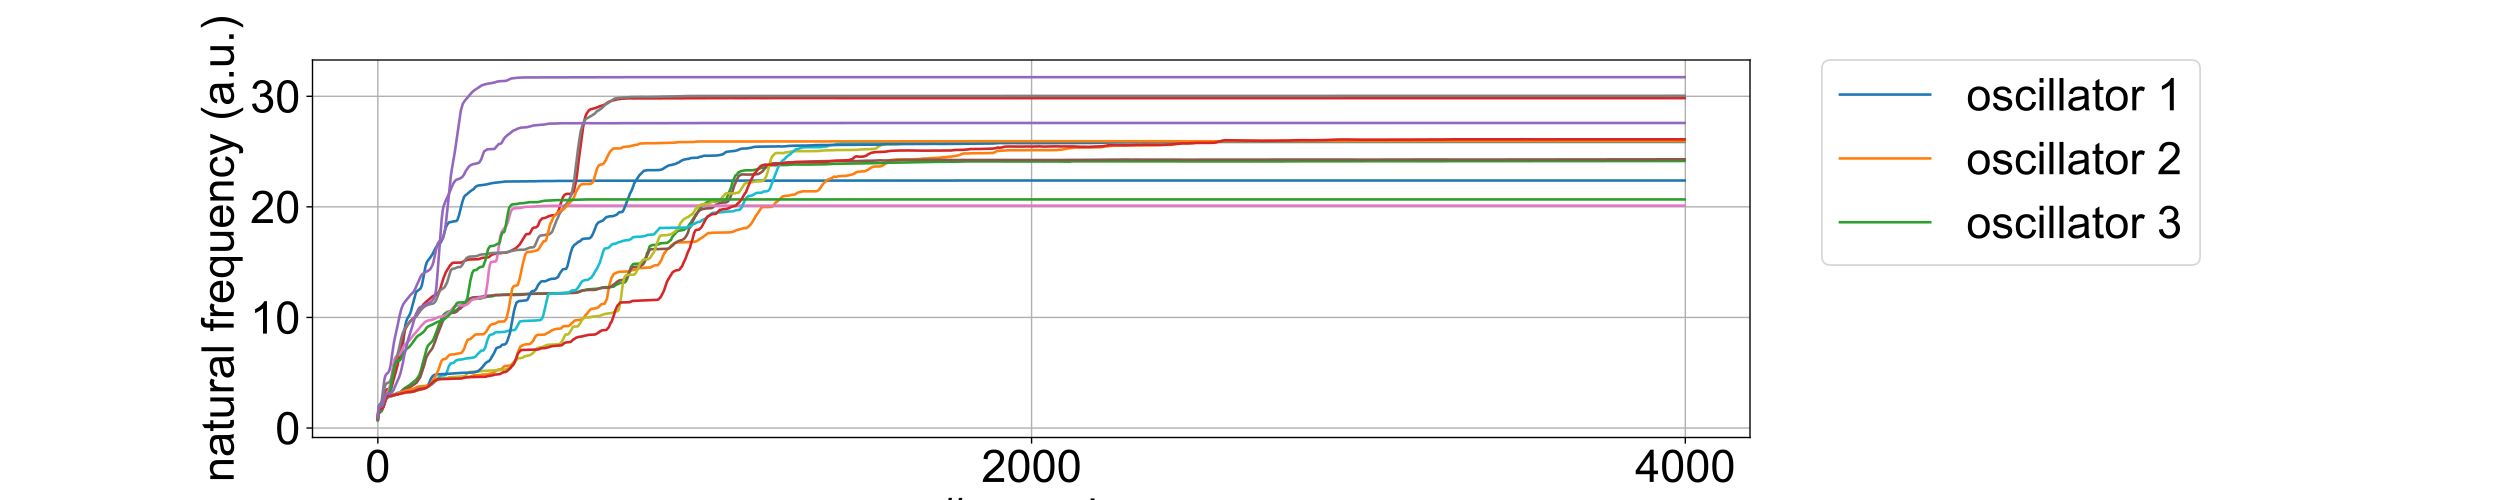 <?xml version="1.0" encoding="utf-8" standalone="no"?>
<!DOCTYPE svg PUBLIC "-//W3C//DTD SVG 1.1//EN"
  "http://www.w3.org/Graphics/SVG/1.1/DTD/svg11.dtd">
<!-- Created with matplotlib (https://matplotlib.org/) -->
<svg height="288pt" version="1.1" viewBox="0 0 1440 288" width="1440pt" xmlns="http://www.w3.org/2000/svg" xmlns:xlink="http://www.w3.org/1999/xlink">
 <defs>
  <style type="text/css">
*{stroke-linecap:butt;stroke-linejoin:round;}
  </style>
 </defs>
 <g id="figure_1">
  <g id="patch_1">
   <path d="M 0 288 
L 1440 288 
L 1440 0 
L 0 0 
z
" style="fill:#ffffff;"/>
  </g>
  <g id="axes_1">
   <g id="patch_2">
    <path d="M 180 252 
L 1008 252 
L 1008 34.56 
L 180 34.56 
z
" style="fill:#ffffff;"/>
   </g>
   <g id="matplotlib.axis_1">
    <g id="xtick_1">
     <g id="line2d_1">
      <path clip-path="url(#p299a9db7f0)" d="M 217.636 252 
L 217.636 34.56 
" style="fill:none;stroke:#b0b0b0;stroke-linecap:square;stroke-width:0.8;"/>
     </g>
     <g id="line2d_2">
      <defs>
       <path d="M 0 0 
L 0 3.5 
" id="mfc70bd6755" style="stroke:#000000;stroke-width:0.8;"/>
      </defs>
      <g>
       <use style="stroke:#000000;stroke-width:0.8;" x="217.636" xlink:href="#mfc70bd6755" y="252"/>
      </g>
     </g>
     <g id="text_1">
      <!-- 0 -->
      <defs>
       <path d="M 4.156 35.297 
Q 4.156 48 6.766 55.734 
Q 9.375 63.484 14.516 67.672 
Q 19.672 71.875 27.484 71.875 
Q 33.25 71.875 37.594 69.547 
Q 41.938 67.234 44.766 62.859 
Q 47.609 58.5 49.219 52.219 
Q 50.828 45.953 50.828 35.297 
Q 50.828 22.703 48.234 14.969 
Q 45.656 7.234 40.5 3 
Q 35.359 -1.219 27.484 -1.219 
Q 17.141 -1.219 11.234 6.203 
Q 4.156 15.141 4.156 35.297 
z
M 13.188 35.297 
Q 13.188 17.672 17.312 11.828 
Q 21.438 6 27.484 6 
Q 33.547 6 37.672 11.859 
Q 41.797 17.719 41.797 35.297 
Q 41.797 52.984 37.672 58.781 
Q 33.547 64.594 27.391 64.594 
Q 21.344 64.594 17.719 59.469 
Q 13.188 52.938 13.188 35.297 
z
" id="ArialMT-48"/>
      </defs>
      <g transform="translate(210.407 277.61)scale(0.26 -0.26)">
       <use xlink:href="#ArialMT-48"/>
      </g>
     </g>
    </g>
    <g id="xtick_2">
     <g id="line2d_3">
      <path clip-path="url(#p299a9db7f0)" d="M 594.188 252 
L 594.188 34.56 
" style="fill:none;stroke:#b0b0b0;stroke-linecap:square;stroke-width:0.8;"/>
     </g>
     <g id="line2d_4">
      <g>
       <use style="stroke:#000000;stroke-width:0.8;" x="594.188" xlink:href="#mfc70bd6755" y="252"/>
      </g>
     </g>
     <g id="text_2">
      <!-- 2000 -->
      <defs>
       <path d="M 50.344 8.453 
L 50.344 0 
L 3.031 0 
Q 2.938 3.172 4.047 6.109 
Q 5.859 10.938 9.828 15.625 
Q 13.812 20.312 21.344 26.469 
Q 33.016 36.031 37.109 41.625 
Q 41.219 47.219 41.219 52.203 
Q 41.219 57.422 37.469 61 
Q 33.734 64.594 27.734 64.594 
Q 21.391 64.594 17.578 60.781 
Q 13.766 56.984 13.719 50.25 
L 4.688 51.172 
Q 5.609 61.281 11.656 66.578 
Q 17.719 71.875 27.938 71.875 
Q 38.234 71.875 44.234 66.156 
Q 50.25 60.453 50.25 52 
Q 50.25 47.703 48.484 43.547 
Q 46.734 39.406 42.656 34.812 
Q 38.578 30.219 29.109 22.219 
Q 21.188 15.578 18.938 13.203 
Q 16.703 10.844 15.234 8.453 
z
" id="ArialMT-50"/>
      </defs>
      <g transform="translate(565.271 277.61)scale(0.26 -0.26)">
       <use xlink:href="#ArialMT-50"/>
       <use x="55.615" xlink:href="#ArialMT-48"/>
       <use x="111.23" xlink:href="#ArialMT-48"/>
       <use x="166.846" xlink:href="#ArialMT-48"/>
      </g>
     </g>
    </g>
    <g id="xtick_3">
     <g id="line2d_5">
      <path clip-path="url(#p299a9db7f0)" d="M 970.74 252 
L 970.74 34.56 
" style="fill:none;stroke:#b0b0b0;stroke-linecap:square;stroke-width:0.8;"/>
     </g>
     <g id="line2d_6">
      <g>
       <use style="stroke:#000000;stroke-width:0.8;" x="970.74" xlink:href="#mfc70bd6755" y="252"/>
      </g>
     </g>
     <g id="text_3">
      <!-- 4000 -->
      <defs>
       <path d="M 32.328 0 
L 32.328 17.141 
L 1.266 17.141 
L 1.266 25.203 
L 33.938 71.578 
L 41.109 71.578 
L 41.109 25.203 
L 50.781 25.203 
L 50.781 17.141 
L 41.109 17.141 
L 41.109 0 
z
M 32.328 25.203 
L 32.328 57.469 
L 9.906 25.203 
z
" id="ArialMT-52"/>
      </defs>
      <g transform="translate(941.823 277.61)scale(0.26 -0.26)">
       <use xlink:href="#ArialMT-52"/>
       <use x="55.615" xlink:href="#ArialMT-48"/>
       <use x="111.23" xlink:href="#ArialMT-48"/>
       <use x="166.846" xlink:href="#ArialMT-48"/>
      </g>
     </g>
    </g>
    <g id="text_4">
     <!-- # sample -->
     <defs>
      <path d="M 5.031 -1.219 
L 9.281 19.578 
L 1.031 19.578 
L 1.031 26.859 
L 10.75 26.859 
L 14.359 44.578 
L 1.031 44.578 
L 1.031 51.859 
L 15.828 51.859 
L 20.062 72.797 
L 27.391 72.797 
L 23.141 51.859 
L 38.531 51.859 
L 42.781 72.797 
L 50.141 72.797 
L 45.906 51.859 
L 54.344 51.859 
L 54.344 44.578 
L 44.438 44.578 
L 40.766 26.859 
L 54.344 26.859 
L 54.344 19.578 
L 39.312 19.578 
L 35.062 -1.219 
L 27.734 -1.219 
L 31.938 19.578 
L 16.609 19.578 
L 12.359 -1.219 
z
M 18.062 26.859 
L 33.406 26.859 
L 37.062 44.578 
L 21.688 44.578 
z
" id="ArialMT-35"/>
      <path id="ArialMT-32"/>
      <path d="M 3.078 15.484 
L 11.766 16.844 
Q 12.5 11.625 15.844 8.844 
Q 19.188 6.062 25.203 6.062 
Q 31.25 6.062 34.172 8.516 
Q 37.109 10.984 37.109 14.312 
Q 37.109 17.281 34.516 19 
Q 32.719 20.172 25.531 21.969 
Q 15.875 24.422 12.141 26.203 
Q 8.406 27.984 6.469 31.125 
Q 4.547 34.281 4.547 38.094 
Q 4.547 41.547 6.125 44.5 
Q 7.719 47.469 10.453 49.422 
Q 12.5 50.922 16.031 51.969 
Q 19.578 53.031 23.641 53.031 
Q 29.734 53.031 34.344 51.266 
Q 38.969 49.516 41.156 46.5 
Q 43.359 43.5 44.188 38.484 
L 35.594 37.312 
Q 35.016 41.312 32.203 43.547 
Q 29.391 45.797 24.266 45.797 
Q 18.219 45.797 15.625 43.797 
Q 13.031 41.797 13.031 39.109 
Q 13.031 37.406 14.109 36.031 
Q 15.188 34.625 17.484 33.688 
Q 18.797 33.203 25.25 31.453 
Q 34.578 28.953 38.25 27.359 
Q 41.938 25.781 44.031 22.75 
Q 46.141 19.734 46.141 15.234 
Q 46.141 10.844 43.578 6.953 
Q 41.016 3.078 36.172 0.953 
Q 31.344 -1.172 25.25 -1.172 
Q 15.141 -1.172 9.844 3.031 
Q 4.547 7.234 3.078 15.484 
z
" id="ArialMT-115"/>
      <path d="M 40.438 6.391 
Q 35.547 2.25 31.031 0.531 
Q 26.516 -1.172 21.344 -1.172 
Q 12.797 -1.172 8.203 3 
Q 3.609 7.172 3.609 13.672 
Q 3.609 17.484 5.344 20.625 
Q 7.078 23.781 9.891 25.688 
Q 12.703 27.594 16.219 28.562 
Q 18.797 29.25 24.031 29.891 
Q 34.672 31.156 39.703 32.906 
Q 39.75 34.719 39.75 35.203 
Q 39.75 40.578 37.25 42.781 
Q 33.891 45.75 27.25 45.75 
Q 21.047 45.75 18.094 43.578 
Q 15.141 41.406 13.719 35.891 
L 5.125 37.062 
Q 6.297 42.578 8.984 45.969 
Q 11.672 49.359 16.75 51.188 
Q 21.828 53.031 28.516 53.031 
Q 35.156 53.031 39.297 51.469 
Q 43.453 49.906 45.406 47.531 
Q 47.359 45.172 48.141 41.547 
Q 48.578 39.312 48.578 33.453 
L 48.578 21.734 
Q 48.578 9.469 49.141 6.219 
Q 49.703 2.984 51.375 0 
L 42.188 0 
Q 40.828 2.734 40.438 6.391 
z
M 39.703 26.031 
Q 34.906 24.078 25.344 22.703 
Q 19.922 21.922 17.672 20.938 
Q 15.438 19.969 14.203 18.094 
Q 12.984 16.219 12.984 13.922 
Q 12.984 10.406 15.641 8.062 
Q 18.312 5.719 23.438 5.719 
Q 28.516 5.719 32.469 7.938 
Q 36.422 10.156 38.281 14.016 
Q 39.703 17 39.703 22.797 
z
" id="ArialMT-97"/>
      <path d="M 6.594 0 
L 6.594 51.859 
L 14.453 51.859 
L 14.453 44.578 
Q 16.891 48.391 20.938 50.703 
Q 25 53.031 30.172 53.031 
Q 35.938 53.031 39.625 50.641 
Q 43.312 48.25 44.828 43.953 
Q 50.984 53.031 60.844 53.031 
Q 68.562 53.031 72.703 48.75 
Q 76.859 44.484 76.859 35.594 
L 76.859 0 
L 68.109 0 
L 68.109 32.672 
Q 68.109 37.938 67.25 40.25 
Q 66.406 42.578 64.156 43.984 
Q 61.922 45.406 58.891 45.406 
Q 53.422 45.406 49.797 41.766 
Q 46.188 38.141 46.188 30.125 
L 46.188 0 
L 37.406 0 
L 37.406 33.688 
Q 37.406 39.547 35.25 42.469 
Q 33.109 45.406 28.219 45.406 
Q 24.516 45.406 21.359 43.453 
Q 18.219 41.5 16.797 37.734 
Q 15.375 33.984 15.375 26.906 
L 15.375 0 
z
" id="ArialMT-109"/>
      <path d="M 6.594 -19.875 
L 6.594 51.859 
L 14.594 51.859 
L 14.594 45.125 
Q 17.438 49.078 21 51.047 
Q 24.562 53.031 29.641 53.031 
Q 36.281 53.031 41.359 49.609 
Q 46.438 46.188 49.016 39.953 
Q 51.609 33.734 51.609 26.312 
Q 51.609 18.359 48.75 11.984 
Q 45.906 5.609 40.453 2.219 
Q 35.016 -1.172 29 -1.172 
Q 24.609 -1.172 21.109 0.688 
Q 17.625 2.547 15.375 5.375 
L 15.375 -19.875 
z
M 14.547 25.641 
Q 14.547 15.625 18.594 10.844 
Q 22.656 6.062 28.422 6.062 
Q 34.281 6.062 38.453 11.016 
Q 42.625 15.969 42.625 26.375 
Q 42.625 36.281 38.547 41.203 
Q 34.469 46.141 28.812 46.141 
Q 23.188 46.141 18.859 40.891 
Q 14.547 35.641 14.547 25.641 
z
" id="ArialMT-112"/>
      <path d="M 6.391 0 
L 6.391 71.578 
L 15.188 71.578 
L 15.188 0 
z
" id="ArialMT-108"/>
      <path d="M 42.094 16.703 
L 51.172 15.578 
Q 49.031 7.625 43.219 3.219 
Q 37.406 -1.172 28.375 -1.172 
Q 17 -1.172 10.328 5.828 
Q 3.656 12.844 3.656 25.484 
Q 3.656 38.578 10.391 45.797 
Q 17.141 53.031 27.875 53.031 
Q 38.281 53.031 44.875 45.953 
Q 51.469 38.875 51.469 26.031 
Q 51.469 25.25 51.422 23.688 
L 12.75 23.688 
Q 13.234 15.141 17.578 10.594 
Q 21.922 6.062 28.422 6.062 
Q 33.25 6.062 36.672 8.594 
Q 40.094 11.141 42.094 16.703 
z
M 13.234 30.906 
L 42.188 30.906 
Q 41.609 37.453 38.875 40.719 
Q 34.672 45.797 27.984 45.797 
Q 21.922 45.797 17.797 41.75 
Q 13.672 37.703 13.234 30.906 
z
" id="ArialMT-101"/>
     </defs>
     <g transform="translate(541.255 305.705)scale(0.26 -0.26)">
      <use xlink:href="#ArialMT-35"/>
      <use x="55.615" xlink:href="#ArialMT-32"/>
      <use x="83.398" xlink:href="#ArialMT-115"/>
      <use x="133.398" xlink:href="#ArialMT-97"/>
      <use x="189.014" xlink:href="#ArialMT-109"/>
      <use x="272.314" xlink:href="#ArialMT-112"/>
      <use x="327.93" xlink:href="#ArialMT-108"/>
      <use x="350.146" xlink:href="#ArialMT-101"/>
     </g>
    </g>
   </g>
   <g id="matplotlib.axis_2">
    <g id="ytick_1">
     <g id="line2d_7">
      <path clip-path="url(#p299a9db7f0)" d="M 180 246.536 
L 1008 246.536 
" style="fill:none;stroke:#b0b0b0;stroke-linecap:square;stroke-width:0.8;"/>
     </g>
     <g id="line2d_8">
      <defs>
       <path d="M 0 0 
L -3.5 0 
" id="ma1f3870e66" style="stroke:#000000;stroke-width:0.8;"/>
      </defs>
      <g>
       <use style="stroke:#000000;stroke-width:0.8;" x="180" xlink:href="#ma1f3870e66" y="246.536"/>
      </g>
     </g>
     <g id="text_5">
      <!-- 0 -->
      <g transform="translate(158.542 255.841)scale(0.26 -0.26)">
       <use xlink:href="#ArialMT-48"/>
      </g>
     </g>
    </g>
    <g id="ytick_2">
     <g id="line2d_9">
      <path clip-path="url(#p299a9db7f0)" d="M 180 182.842 
L 1008 182.842 
" style="fill:none;stroke:#b0b0b0;stroke-linecap:square;stroke-width:0.8;"/>
     </g>
     <g id="line2d_10">
      <g>
       <use style="stroke:#000000;stroke-width:0.8;" x="180" xlink:href="#ma1f3870e66" y="182.842"/>
      </g>
     </g>
     <g id="text_6">
      <!-- 10 -->
      <defs>
       <path d="M 37.25 0 
L 28.469 0 
L 28.469 56 
Q 25.297 52.984 20.141 49.953 
Q 14.984 46.922 10.891 45.406 
L 10.891 53.906 
Q 18.266 57.375 23.781 62.297 
Q 29.297 67.234 31.594 71.875 
L 37.25 71.875 
z
" id="ArialMT-49"/>
      </defs>
      <g transform="translate(144.083 192.148)scale(0.26 -0.26)">
       <use xlink:href="#ArialMT-49"/>
       <use x="55.615" xlink:href="#ArialMT-48"/>
      </g>
     </g>
    </g>
    <g id="ytick_3">
     <g id="line2d_11">
      <path clip-path="url(#p299a9db7f0)" d="M 180 119.149 
L 1008 119.149 
" style="fill:none;stroke:#b0b0b0;stroke-linecap:square;stroke-width:0.8;"/>
     </g>
     <g id="line2d_12">
      <g>
       <use style="stroke:#000000;stroke-width:0.8;" x="180" xlink:href="#ma1f3870e66" y="119.149"/>
      </g>
     </g>
     <g id="text_7">
      <!-- 20 -->
      <g transform="translate(144.083 128.454)scale(0.26 -0.26)">
       <use xlink:href="#ArialMT-50"/>
       <use x="55.615" xlink:href="#ArialMT-48"/>
      </g>
     </g>
    </g>
    <g id="ytick_4">
     <g id="line2d_13">
      <path clip-path="url(#p299a9db7f0)" d="M 180 55.456 
L 1008 55.456 
" style="fill:none;stroke:#b0b0b0;stroke-linecap:square;stroke-width:0.8;"/>
     </g>
     <g id="line2d_14">
      <g>
       <use style="stroke:#000000;stroke-width:0.8;" x="180" xlink:href="#ma1f3870e66" y="55.456"/>
      </g>
     </g>
     <g id="text_8">
      <!-- 30 -->
      <defs>
       <path d="M 4.203 18.891 
L 12.984 20.062 
Q 14.5 12.594 18.141 9.297 
Q 21.781 6 27 6 
Q 33.203 6 37.469 10.297 
Q 41.75 14.594 41.75 20.953 
Q 41.75 27 37.797 30.922 
Q 33.844 34.859 27.734 34.859 
Q 25.25 34.859 21.531 33.891 
L 22.516 41.609 
Q 23.391 41.5 23.922 41.5 
Q 29.547 41.5 34.031 44.422 
Q 38.531 47.359 38.531 53.469 
Q 38.531 58.297 35.25 61.469 
Q 31.984 64.656 26.812 64.656 
Q 21.688 64.656 18.266 61.422 
Q 14.844 58.203 13.875 51.766 
L 5.078 53.328 
Q 6.688 62.156 12.391 67.016 
Q 18.109 71.875 26.609 71.875 
Q 32.469 71.875 37.391 69.359 
Q 42.328 66.844 44.938 62.5 
Q 47.562 58.156 47.562 53.266 
Q 47.562 48.641 45.062 44.828 
Q 42.578 41.016 37.703 38.766 
Q 44.047 37.312 47.562 32.688 
Q 51.078 28.078 51.078 21.141 
Q 51.078 11.766 44.234 5.25 
Q 37.406 -1.266 26.953 -1.266 
Q 17.531 -1.266 11.297 4.344 
Q 5.078 9.969 4.203 18.891 
z
" id="ArialMT-51"/>
      </defs>
      <g transform="translate(144.083 64.761)scale(0.26 -0.26)">
       <use xlink:href="#ArialMT-51"/>
       <use x="55.615" xlink:href="#ArialMT-48"/>
      </g>
     </g>
    </g>
    <g id="text_9">
     <!-- natural frequency (a.u.) -->
     <defs>
      <path d="M 6.594 0 
L 6.594 51.859 
L 14.5 51.859 
L 14.5 44.484 
Q 20.219 53.031 31 53.031 
Q 35.688 53.031 39.625 51.344 
Q 43.562 49.656 45.516 46.922 
Q 47.469 44.188 48.25 40.438 
Q 48.734 37.984 48.734 31.891 
L 48.734 0 
L 39.938 0 
L 39.938 31.547 
Q 39.938 36.922 38.906 39.578 
Q 37.891 42.234 35.281 43.812 
Q 32.672 45.406 29.156 45.406 
Q 23.531 45.406 19.453 41.844 
Q 15.375 38.281 15.375 28.328 
L 15.375 0 
z
" id="ArialMT-110"/>
      <path d="M 25.781 7.859 
L 27.047 0.094 
Q 23.344 -0.688 20.406 -0.688 
Q 15.625 -0.688 12.984 0.828 
Q 10.359 2.344 9.281 4.812 
Q 8.203 7.281 8.203 15.188 
L 8.203 45.016 
L 1.766 45.016 
L 1.766 51.859 
L 8.203 51.859 
L 8.203 64.703 
L 16.938 69.969 
L 16.938 51.859 
L 25.781 51.859 
L 25.781 45.016 
L 16.938 45.016 
L 16.938 14.703 
Q 16.938 10.938 17.406 9.859 
Q 17.875 8.797 18.922 8.156 
Q 19.969 7.516 21.922 7.516 
Q 23.391 7.516 25.781 7.859 
z
" id="ArialMT-116"/>
      <path d="M 40.578 0 
L 40.578 7.625 
Q 34.516 -1.172 24.125 -1.172 
Q 19.531 -1.172 15.547 0.578 
Q 11.578 2.344 9.641 5 
Q 7.719 7.672 6.938 11.531 
Q 6.391 14.109 6.391 19.734 
L 6.391 51.859 
L 15.188 51.859 
L 15.188 23.094 
Q 15.188 16.219 15.719 13.812 
Q 16.547 10.359 19.234 8.375 
Q 21.922 6.391 25.875 6.391 
Q 29.828 6.391 33.297 8.422 
Q 36.766 10.453 38.203 13.938 
Q 39.656 17.438 39.656 24.078 
L 39.656 51.859 
L 48.438 51.859 
L 48.438 0 
z
" id="ArialMT-117"/>
      <path d="M 6.5 0 
L 6.5 51.859 
L 14.406 51.859 
L 14.406 44 
Q 17.438 49.516 20 51.266 
Q 22.562 53.031 25.641 53.031 
Q 30.078 53.031 34.672 50.203 
L 31.641 42.047 
Q 28.422 43.953 25.203 43.953 
Q 22.312 43.953 20.016 42.219 
Q 17.719 40.484 16.75 37.406 
Q 15.281 32.719 15.281 27.156 
L 15.281 0 
z
" id="ArialMT-114"/>
      <path d="M 8.688 0 
L 8.688 45.016 
L 0.922 45.016 
L 0.922 51.859 
L 8.688 51.859 
L 8.688 57.375 
Q 8.688 62.594 9.625 65.141 
Q 10.891 68.562 14.078 70.672 
Q 17.281 72.797 23.047 72.797 
Q 26.766 72.797 31.25 71.922 
L 29.938 64.266 
Q 27.203 64.75 24.75 64.75 
Q 20.75 64.75 19.094 63.031 
Q 17.438 61.328 17.438 56.641 
L 17.438 51.859 
L 27.547 51.859 
L 27.547 45.016 
L 17.438 45.016 
L 17.438 0 
z
" id="ArialMT-102"/>
      <path d="M 39.656 -19.875 
L 39.656 5.516 
Q 37.594 2.641 33.906 0.734 
Q 30.219 -1.172 26.078 -1.172 
Q 16.844 -1.172 10.172 6.203 
Q 3.516 13.578 3.516 26.422 
Q 3.516 34.234 6.219 40.422 
Q 8.938 46.625 14.078 49.828 
Q 19.234 53.031 25.391 53.031 
Q 35.016 53.031 40.531 44.922 
L 40.531 51.859 
L 48.438 51.859 
L 48.438 -19.875 
z
M 12.547 26.078 
Q 12.547 16.062 16.75 11.062 
Q 20.953 6.062 26.812 6.062 
Q 32.422 6.062 36.469 10.812 
Q 40.531 15.578 40.531 25.297 
Q 40.531 35.641 36.25 40.859 
Q 31.984 46.094 26.219 46.094 
Q 20.516 46.094 16.531 41.234 
Q 12.547 36.375 12.547 26.078 
z
" id="ArialMT-113"/>
      <path d="M 40.438 19 
L 49.078 17.875 
Q 47.656 8.938 41.812 3.875 
Q 35.984 -1.172 27.484 -1.172 
Q 16.844 -1.172 10.375 5.781 
Q 3.906 12.75 3.906 25.734 
Q 3.906 34.125 6.688 40.422 
Q 9.469 46.734 15.156 49.875 
Q 20.844 53.031 27.547 53.031 
Q 35.984 53.031 41.359 48.75 
Q 46.734 44.484 48.25 36.625 
L 39.703 35.297 
Q 38.484 40.531 35.375 43.156 
Q 32.281 45.797 27.875 45.797 
Q 21.234 45.797 17.078 41.031 
Q 12.938 36.281 12.938 25.984 
Q 12.938 15.531 16.938 10.797 
Q 20.953 6.062 27.391 6.062 
Q 32.562 6.062 36.031 9.234 
Q 39.5 12.406 40.438 19 
z
" id="ArialMT-99"/>
      <path d="M 6.203 -19.969 
L 5.219 -11.719 
Q 8.109 -12.5 10.25 -12.5 
Q 13.188 -12.5 14.938 -11.516 
Q 16.703 -10.547 17.828 -8.797 
Q 18.656 -7.469 20.516 -2.25 
Q 20.75 -1.516 21.297 -0.094 
L 1.609 51.859 
L 11.078 51.859 
L 21.875 21.828 
Q 23.969 16.109 25.641 9.812 
Q 27.156 15.875 29.25 21.625 
L 40.328 51.859 
L 49.125 51.859 
L 29.391 -0.875 
Q 26.219 -9.422 24.469 -12.641 
Q 22.125 -17 19.094 -19.016 
Q 16.062 -21.047 11.859 -21.047 
Q 9.328 -21.047 6.203 -19.969 
z
" id="ArialMT-121"/>
      <path d="M 23.391 -21.047 
Q 16.109 -11.859 11.078 0.438 
Q 6.062 12.75 6.062 25.922 
Q 6.062 37.547 9.812 48.188 
Q 14.203 60.547 23.391 72.797 
L 29.688 72.797 
Q 23.781 62.641 21.875 58.297 
Q 18.891 51.562 17.188 44.234 
Q 15.094 35.109 15.094 25.875 
Q 15.094 2.391 29.688 -21.047 
z
" id="ArialMT-40"/>
      <path d="M 9.078 0 
L 9.078 10.016 
L 19.094 10.016 
L 19.094 0 
z
" id="ArialMT-46"/>
      <path d="M 12.359 -21.047 
L 6.062 -21.047 
Q 20.656 2.391 20.656 25.875 
Q 20.656 35.062 18.562 44.094 
Q 16.891 51.422 13.922 58.156 
Q 12.016 62.547 6.062 72.797 
L 12.359 72.797 
Q 21.531 60.547 25.922 48.188 
Q 29.688 37.547 29.688 25.922 
Q 29.688 12.75 24.625 0.438 
Q 19.578 -11.859 12.359 -21.047 
z
" id="ArialMT-41"/>
     </defs>
     <g transform="translate(134.611 277.674)rotate(-90)scale(0.26 -0.26)">
      <use xlink:href="#ArialMT-110"/>
      <use x="55.615" xlink:href="#ArialMT-97"/>
      <use x="111.23" xlink:href="#ArialMT-116"/>
      <use x="139.014" xlink:href="#ArialMT-117"/>
      <use x="194.629" xlink:href="#ArialMT-114"/>
      <use x="227.93" xlink:href="#ArialMT-97"/>
      <use x="283.545" xlink:href="#ArialMT-108"/>
      <use x="305.762" xlink:href="#ArialMT-32"/>
      <use x="333.545" xlink:href="#ArialMT-102"/>
      <use x="361.328" xlink:href="#ArialMT-114"/>
      <use x="394.629" xlink:href="#ArialMT-101"/>
      <use x="450.244" xlink:href="#ArialMT-113"/>
      <use x="505.859" xlink:href="#ArialMT-117"/>
      <use x="561.475" xlink:href="#ArialMT-101"/>
      <use x="617.09" xlink:href="#ArialMT-110"/>
      <use x="672.705" xlink:href="#ArialMT-99"/>
      <use x="722.705" xlink:href="#ArialMT-121"/>
      <use x="772.705" xlink:href="#ArialMT-32"/>
      <use x="800.488" xlink:href="#ArialMT-40"/>
      <use x="833.789" xlink:href="#ArialMT-97"/>
      <use x="889.404" xlink:href="#ArialMT-46"/>
      <use x="917.188" xlink:href="#ArialMT-117"/>
      <use x="972.803" xlink:href="#ArialMT-46"/>
      <use x="1000.586" xlink:href="#ArialMT-41"/>
     </g>
    </g>
   </g>
   <g id="line2d_15">
    <path clip-path="url(#p299a9db7f0)" d="M 217.636 241.988 
L 218.013 238.594 
L 218.389 237.755 
L 218.954 237.439 
L 219.519 237.076 
L 219.896 236.47 
L 220.272 235.233 
L 221.778 228.382 
L 222.343 227.368 
L 223.096 226.751 
L 224.226 225.968 
L 224.603 225.6 
L 225.167 224.38 
L 225.544 223.008 
L 226.297 218.663 
L 227.427 209.831 
L 227.803 207.995 
L 228.18 207.274 
L 228.556 207.017 
L 229.121 206.966 
L 230.063 206.889 
L 230.251 206.846 
L 230.627 206.304 
L 231.192 204.504 
L 231.945 199.614 
L 233.263 188.614 
L 233.64 186.608 
L 234.016 185.102 
L 234.581 183.535 
L 235.711 181.646 
L 236.087 180.982 
L 236.652 179.505 
L 237.217 177.305 
L 239.665 168.229 
L 240.418 167.47 
L 240.606 167.463 
L 242.112 166.342 
L 242.865 164.72 
L 243.242 163.24 
L 245.125 153.275 
L 245.878 150.986 
L 246.631 149.925 
L 247.007 149.4 
L 248.137 147.915 
L 248.702 146.972 
L 249.078 146.472 
L 250.961 142.679 
L 251.149 142.498 
L 251.526 141.897 
L 251.903 141.552 
L 252.656 140.828 
L 252.844 140.715 
L 253.221 140.215 
L 253.785 139.774 
L 254.727 137.936 
L 254.915 137.701 
L 256.421 132.433 
L 256.798 130.996 
L 257.739 129.107 
L 258.681 128.012 
L 259.057 127.96 
L 259.622 127.907 
L 260.187 127.839 
L 260.94 127.558 
L 261.505 127.467 
L 262.446 127.43 
L 262.634 127.278 
L 262.823 127.306 
L 263.199 127 
L 263.576 126.456 
L 264.517 123.569 
L 264.894 121.852 
L 265.082 121.325 
L 265.647 118.805 
L 266.023 117.553 
L 266.4 116.017 
L 267.341 113.342 
L 267.718 112.963 
L 267.906 112.593 
L 268.094 112.578 
L 270.165 110.824 
L 270.354 110.732 
L 270.73 110.269 
L 270.918 110.232 
L 272.048 109.361 
L 272.801 108.98 
L 273.743 107.739 
L 274.496 107.237 
L 275.437 106.895 
L 275.814 106.773 
L 276.378 106.707 
L 276.567 106.755 
L 277.132 106.66 
L 278.261 106.549 
L 281.085 106.051 
L 281.65 105.851 
L 282.215 105.74 
L 282.592 105.7 
L 283.156 105.529 
L 283.721 105.459 
L 284.851 105.29 
L 285.792 105.145 
L 286.169 105.197 
L 287.863 104.935 
L 288.616 104.882 
L 289.558 104.753 
L 290.687 104.594 
L 292.005 104.546 
L 308.574 104.412 
L 309.703 104.34 
L 312.339 104.294 
L 318.552 104.267 
L 321.376 104.198 
L 324.012 104.213 
L 333.05 104.177 
L 343.028 104.094 
L 553.332 103.985 
L 710.355 103.985 
L 970.364 103.983 
L 970.364 103.983 
" style="fill:none;stroke:#1f77b4;stroke-linecap:square;stroke-width:1.5;"/>
   </g>
   <g id="line2d_16">
    <path clip-path="url(#p299a9db7f0)" d="M 217.636 241.053 
L 218.013 236.93 
L 218.389 235.89 
L 218.766 235.613 
L 220.272 235.048 
L 220.649 234.474 
L 221.025 233.502 
L 222.343 229.17 
L 222.908 228.434 
L 223.473 228.094 
L 224.414 228.006 
L 225.732 227.869 
L 228.556 227.095 
L 229.309 226.945 
L 230.439 226.642 
L 231.192 226.465 
L 233.075 225.832 
L 234.205 225.671 
L 238.158 225.258 
L 243.43 223.422 
L 244.748 223.145 
L 245.878 222.587 
L 246.254 222.273 
L 246.631 222.139 
L 247.007 221.867 
L 247.572 221.462 
L 247.949 221.173 
L 248.89 220.358 
L 250.02 219.308 
L 250.396 219.137 
L 250.961 218.836 
L 252.467 218.379 
L 256.421 218.187 
L 257.363 218.099 
L 259.434 218.056 
L 260.94 218.033 
L 262.823 217.818 
L 265.647 217.768 
L 268.847 217.257 
L 270.542 217.125 
L 270.918 216.917 
L 272.989 216.15 
L 274.496 216.115 
L 276.943 216.054 
L 277.696 215.704 
L 278.073 215.692 
L 279.014 215.693 
L 280.897 215.625 
L 282.78 215.084 
L 283.345 214.873 
L 283.909 214.811 
L 284.474 214.403 
L 285.416 213.928 
L 286.357 213.273 
L 286.545 213.028 
L 287.863 212.793 
L 288.24 212.727 
L 288.805 212.509 
L 289.181 212.366 
L 289.37 212.255 
L 289.746 211.682 
L 290.687 210.819 
L 292.947 210.627 
L 293.323 210.71 
L 294.453 210.251 
L 295.018 209.567 
L 295.206 209.502 
L 296.336 208.105 
L 296.901 207.232 
L 297.277 206.484 
L 297.842 204.676 
L 298.407 202.691 
L 299.725 199.66 
L 300.101 199.377 
L 300.666 199.057 
L 300.854 199.05 
L 301.419 198.699 
L 301.796 198.582 
L 302.172 198.511 
L 302.925 198.334 
L 304.243 198.315 
L 304.996 198.188 
L 305.561 197.913 
L 306.503 196.944 
L 307.067 196.457 
L 308.009 194.509 
L 308.385 193.899 
L 308.95 193.228 
L 309.892 192.796 
L 311.398 192.826 
L 312.904 192.77 
L 313.657 192.746 
L 314.41 192.291 
L 314.787 192.066 
L 315.54 191.688 
L 315.916 191.617 
L 316.481 191.147 
L 316.858 190.976 
L 317.234 190.57 
L 317.423 190.575 
L 317.987 190.176 
L 318.364 190.078 
L 320.623 189.356 
L 321.941 189.39 
L 322.506 189.26 
L 323.071 189.241 
L 324.201 188.131 
L 324.389 188.14 
L 324.765 187.802 
L 325.142 187.862 
L 325.707 187.798 
L 326.46 187.78 
L 327.59 187.787 
L 328.531 187.054 
L 329.284 186.113 
L 329.849 185.734 
L 330.79 184.853 
L 331.543 184.463 
L 331.732 184.543 
L 332.296 184.404 
L 332.673 184.374 
L 334.744 184.125 
L 335.121 183.915 
L 335.497 183.698 
L 335.685 183.449 
L 335.874 183.45 
L 336.25 183.09 
L 336.627 182.461 
L 337.192 181.528 
L 337.38 181.396 
L 337.756 180.886 
L 337.945 180.869 
L 339.074 179.425 
L 339.263 179.273 
L 339.827 178.518 
L 340.016 178.432 
L 340.392 177.949 
L 343.781 177.456 
L 344.346 177.145 
L 344.534 177.077 
L 345.287 176.298 
L 345.476 176.166 
L 345.664 175.897 
L 345.852 175.878 
L 346.417 175.234 
L 346.982 175.101 
L 347.923 174.979 
L 348.112 174.873 
L 348.3 174.922 
L 349.618 172.036 
L 350.183 168.676 
L 351.124 163.749 
L 352.254 159.89 
L 352.818 159.105 
L 353.007 158.489 
L 353.195 158.37 
L 353.572 157.757 
L 354.325 157.492 
L 354.513 157.287 
L 354.701 157.285 
L 355.078 157.082 
L 356.396 156.599 
L 357.149 156.516 
L 361.667 156.371 
L 362.232 156.239 
L 363.55 155.898 
L 364.492 155.404 
L 364.68 155.533 
L 364.868 155.512 
L 365.056 155.606 
L 365.433 155.373 
L 368.069 154.579 
L 368.445 154.385 
L 368.822 154.416 
L 372.023 154.208 
L 372.776 154.159 
L 373.341 154.063 
L 373.717 154.09 
L 374.282 154.124 
L 374.659 154.188 
L 375.035 153.87 
L 377.294 152.774 
L 378.236 152.762 
L 378.612 152.796 
L 378.989 152.622 
L 379.177 152.49 
L 380.872 149.994 
L 381.625 147.9 
L 381.813 147.615 
L 382.378 146.327 
L 382.566 145.849 
L 382.754 145.913 
L 383.696 144.473 
L 384.072 144.103 
L 384.637 143.282 
L 385.014 143.194 
L 385.579 142.74 
L 385.767 142.598 
L 386.332 141.665 
L 386.708 141.391 
L 386.896 141.115 
L 387.085 141.168 
L 387.273 140.882 
L 387.65 140.656 
L 387.838 140.417 
L 388.026 140.371 
L 388.591 139.926 
L 388.779 139.984 
L 390.285 139.569 
L 390.662 139.604 
L 392.168 139.592 
L 393.486 139.595 
L 394.239 139.539 
L 395.557 139.49 
L 397.252 139.437 
L 398.005 139.476 
L 398.946 139.409 
L 399.699 139.291 
L 399.887 139.328 
L 400.452 139.155 
L 400.641 139.194 
L 401.205 138.794 
L 401.582 138.73 
L 402.712 138.041 
L 403.088 137.547 
L 403.841 137.193 
L 404.218 136.849 
L 404.406 136.884 
L 407.983 134.21 
L 408.548 134.295 
L 410.431 134.042 
L 420.221 133.856 
L 420.974 133.742 
L 421.351 133.724 
L 422.481 133.375 
L 422.857 133.085 
L 423.045 133.184 
L 423.799 132.794 
L 424.175 132.598 
L 425.87 132.133 
L 426.434 131.919 
L 428.129 131.51 
L 428.505 131.499 
L 428.882 131.335 
L 429.259 131.354 
L 429.447 131.304 
L 429.823 131.453 
L 430.388 131.079 
L 430.576 131.004 
L 430.953 130.535 
L 431.141 130.476 
L 431.33 130.23 
L 431.518 130.213 
L 431.894 129.699 
L 432.459 129.231 
L 433.777 127.241 
L 434.154 126.385 
L 434.342 126.392 
L 435.095 124.664 
L 435.283 124.401 
L 435.472 124.331 
L 435.66 123.849 
L 435.848 123.763 
L 438.672 119.504 
L 439.237 119.32 
L 444.321 119.203 
L 445.45 118.474 
L 445.827 117.943 
L 446.203 117.552 
L 446.392 117.118 
L 446.58 116.979 
L 446.768 116.655 
L 447.145 116.441 
L 447.898 115.89 
L 448.651 115.178 
L 449.216 114.51 
L 449.592 114.387 
L 450.157 113.706 
L 450.345 113.456 
L 450.534 113.428 
L 450.722 113.163 
L 451.099 113.116 
L 452.04 112.823 
L 454.299 112.71 
L 456.559 112.136 
L 456.747 112.198 
L 457.123 112.117 
L 457.312 112.184 
L 457.688 111.958 
L 457.876 111.991 
L 459.759 110.828 
L 460.324 110.731 
L 460.512 110.593 
L 461.077 110.602 
L 461.454 110.319 
L 461.83 110.342 
L 462.772 110.181 
L 465.031 110.186 
L 468.608 110.196 
L 470.303 110.133 
L 470.868 109.922 
L 471.432 109.559 
L 471.809 109.242 
L 472.562 108.13 
L 472.75 108.018 
L 473.127 107.182 
L 473.315 107.033 
L 473.692 106.521 
L 474.256 105.719 
L 475.198 104.854 
L 475.386 104.744 
L 475.763 104.236 
L 476.516 103.561 
L 477.645 103.112 
L 477.834 103.108 
L 478.587 102.745 
L 478.775 102.82 
L 479.528 102.3 
L 479.716 102.237 
L 480.093 101.85 
L 480.47 101.713 
L 480.846 101.8 
L 481.411 101.966 
L 482.541 101.626 
L 483.105 101.522 
L 487.436 101.258 
L 488.189 101.12 
L 488.565 101.087 
L 489.13 100.817 
L 489.695 100.83 
L 489.883 100.682 
L 490.26 100.635 
L 491.39 100.354 
L 491.954 100.006 
L 492.143 100.036 
L 492.708 99.573 
L 493.084 99.242 
L 493.837 98.902 
L 494.402 98.938 
L 496.661 98.721 
L 497.979 98.721 
L 498.356 98.544 
L 500.239 97.606 
L 501.745 96.575 
L 502.121 96.307 
L 503.816 95.903 
L 504.945 95.923 
L 507.205 95.83 
L 507.581 95.674 
L 508.334 95.432 
L 508.899 95.013 
L 509.276 94.739 
L 509.652 94.527 
L 510.405 94.04 
L 510.97 93.307 
L 511.347 93.061 
L 511.912 92.618 
L 512.1 92.624 
L 512.665 92.25 
L 516.054 91.804 
L 519.631 91.81 
L 523.208 91.812 
L 523.773 91.822 
L 524.903 91.836 
L 528.292 91.665 
L 529.045 91.588 
L 529.421 91.609 
L 530.363 91.488 
L 532.057 91.287 
L 532.622 91.328 
L 533.187 91.307 
L 541.848 90.804 
L 542.601 90.543 
L 543.919 90.523 
L 544.295 90.469 
L 544.483 90.531 
L 544.86 90.459 
L 545.425 90.362 
L 546.743 90.234 
L 547.119 90.275 
L 548.625 90.083 
L 549.379 89.96 
L 549.943 89.933 
L 552.768 89.328 
L 553.144 89.055 
L 555.403 88.324 
L 556.533 88.443 
L 556.91 88.399 
L 557.474 88.386 
L 558.604 88.335 
L 560.11 88.282 
L 565.194 88.264 
L 569.901 88.194 
L 571.407 88.083 
L 571.783 88.173 
L 571.972 88.027 
L 572.348 87.945 
L 573.854 87.286 
L 574.231 86.966 
L 574.796 86.955 
L 574.984 86.96 
L 575.172 86.836 
L 576.114 86.901 
L 577.055 86.737 
L 577.62 86.789 
L 578.938 86.707 
L 580.821 86.542 
L 608.309 86.47 
L 609.815 86.312 
L 610.192 86.227 
L 610.945 86.301 
L 614.334 85.694 
L 616.405 85.262 
L 617.158 85.321 
L 617.911 85.149 
L 619.229 85.009 
L 621.865 85.025 
L 633.538 84.883 
L 636.362 84.444 
L 637.115 84.313 
L 638.621 84.239 
L 638.998 84.108 
L 640.504 83.981 
L 641.634 83.81 
L 642.763 83.79 
L 644.646 83.819 
L 657.826 83.727 
L 665.921 83.708 
L 672.511 83.376 
L 674.206 83.444 
L 674.394 83.377 
L 674.77 83.399 
L 675.712 83.264 
L 678.536 82.65 
L 679.666 82.544 
L 684.372 82.475 
L 685.126 82.477 
L 685.69 82.503 
L 686.255 82.514 
L 689.832 82.111 
L 694.163 81.89 
L 696.046 81.837 
L 697.175 81.759 
L 697.74 81.758 
L 698.305 81.717 
L 699.435 81.575 
L 700.941 81.528 
L 704.706 81.335 
L 705.271 81.291 
L 709.978 81.182 
L 723.534 81.193 
L 724.664 81.152 
L 753.846 81.123 
L 757.424 80.99 
L 759.306 80.948 
L 761.377 80.864 
L 762.884 80.878 
L 763.448 80.878 
L 773.615 80.721 
L 780.017 80.701 
L 875.473 80.502 
L 890.158 80.432 
L 892.229 80.394 
L 901.455 80.427 
L 905.597 80.426 
L 914.069 80.43 
L 919.717 80.422 
L 967.728 80.356 
L 970.364 80.363 
L 970.364 80.363 
" style="fill:none;stroke:#ff7f0e;stroke-linecap:square;stroke-width:1.5;"/>
   </g>
   <g id="line2d_17">
    <path clip-path="url(#p299a9db7f0)" d="M 217.636 241.26 
L 218.013 237.28 
L 218.389 236.26 
L 218.766 235.978 
L 220.084 235.519 
L 220.461 235.111 
L 220.837 234.356 
L 221.402 232.637 
L 221.967 230.908 
L 222.532 229.725 
L 223.096 229.118 
L 223.661 228.735 
L 224.603 228.384 
L 227.238 227.505 
L 227.803 227.444 
L 228.556 227.227 
L 229.309 226.943 
L 229.874 226.563 
L 231.757 224.736 
L 232.134 224.378 
L 232.698 223.931 
L 233.263 223.444 
L 234.581 222.66 
L 236.276 221.553 
L 236.652 221.108 
L 237.029 220.925 
L 237.217 220.811 
L 237.782 220.229 
L 239.665 218.805 
L 240.229 217.899 
L 240.606 217.534 
L 241.171 216.517 
L 241.359 216.395 
L 241.547 215.923 
L 241.924 214.752 
L 242.301 213.791 
L 245.878 200.501 
L 246.443 199.243 
L 247.196 198.323 
L 249.078 196.487 
L 250.02 194.64 
L 251.526 190.756 
L 251.903 189.732 
L 252.467 188.067 
L 253.974 184.273 
L 255.292 181.621 
L 255.856 181.032 
L 256.233 180.636 
L 257.739 179.619 
L 258.681 179.414 
L 261.693 179.309 
L 262.446 178.931 
L 263.011 178.655 
L 263.952 177.728 
L 264.141 177.642 
L 265.082 176.64 
L 265.647 176.062 
L 266.023 175.776 
L 266.212 175.428 
L 266.4 175.396 
L 267.153 174.692 
L 268.094 174.121 
L 268.283 173.868 
L 268.659 173.751 
L 269.412 172.989 
L 270.354 172.575 
L 270.918 172.487 
L 271.295 172.272 
L 277.132 171.894 
L 277.508 171.722 
L 279.579 171.262 
L 280.144 170.939 
L 282.592 170.748 
L 283.345 170.694 
L 284.851 170.241 
L 285.604 169.936 
L 286.922 169.94 
L 288.805 169.878 
L 289.37 169.728 
L 294.83 169.532 
L 302.361 169.384 
L 302.737 169.334 
L 304.808 169.278 
L 305.561 169.199 
L 310.456 169.13 
L 317.046 169.042 
L 318.364 168.957 
L 318.929 169.007 
L 321.376 168.895 
L 332.108 168.491 
L 334.367 167.507 
L 334.556 167.574 
L 334.932 167.393 
L 335.121 167.419 
L 335.497 167.302 
L 336.438 167.109 
L 336.815 167.163 
L 337.38 166.896 
L 337.756 166.869 
L 338.133 166.726 
L 338.698 166.624 
L 339.263 166.674 
L 339.639 166.608 
L 340.016 166.556 
L 343.97 166.321 
L 344.346 166.18 
L 344.723 166.304 
L 345.287 166.047 
L 345.476 166.078 
L 345.852 165.892 
L 346.041 165.939 
L 346.417 165.686 
L 347.17 165.563 
L 348.112 165.429 
L 350.747 165.399 
L 352.818 165.166 
L 353.195 165.191 
L 353.76 164.924 
L 353.948 164.627 
L 354.136 164.589 
L 354.701 164.133 
L 355.643 163.726 
L 355.831 163.745 
L 356.396 163.341 
L 357.149 162.95 
L 358.467 162.913 
L 358.843 162.941 
L 359.22 162.841 
L 359.408 162.721 
L 359.785 162.692 
L 360.161 162.49 
L 360.726 161.685 
L 360.914 161.15 
L 361.103 161.033 
L 361.479 159.981 
L 362.044 158.259 
L 362.797 155.904 
L 363.362 154.026 
L 363.739 153.332 
L 364.115 152.874 
L 364.492 152.251 
L 364.68 152.253 
L 365.056 152.026 
L 365.998 151.919 
L 366.939 151.915 
L 368.822 151.832 
L 369.387 151.428 
L 369.763 151.319 
L 370.14 151.079 
L 370.516 150.534 
L 370.705 150.435 
L 371.458 149.267 
L 372.211 147.778 
L 372.776 145.546 
L 373.152 145.163 
L 374.094 142.145 
L 374.47 141.667 
L 375.788 141.127 
L 376.353 141.128 
L 376.918 141.076 
L 378.047 141.134 
L 378.236 140.94 
L 378.989 140.847 
L 379.177 140.668 
L 379.365 140.712 
L 379.742 140.467 
L 380.307 140.208 
L 380.683 140.106 
L 382.19 140.017 
L 383.507 139.933 
L 384.261 139.829 
L 385.014 139.447 
L 385.767 138.741 
L 385.955 138.455 
L 386.332 138.339 
L 386.52 138.214 
L 386.896 137.101 
L 387.65 135.897 
L 387.838 135.801 
L 388.779 134.669 
L 388.967 134.609 
L 389.156 134.375 
L 389.344 133.947 
L 389.721 133.742 
L 390.097 133.287 
L 390.285 133.231 
L 390.662 132.98 
L 391.039 132.924 
L 394.051 132.371 
L 395.181 131.456 
L 395.934 131.093 
L 397.628 128.481 
L 397.816 128.443 
L 398.193 127.817 
L 398.57 127.041 
L 398.758 127.031 
L 399.323 125.855 
L 399.511 125.74 
L 400.264 124.574 
L 400.641 123.595 
L 400.829 123.549 
L 401.582 122.553 
L 401.959 121.954 
L 402.147 121.5 
L 402.335 121.528 
L 402.712 120.763 
L 403.653 119.468 
L 403.841 119.512 
L 404.406 118.486 
L 404.971 118.102 
L 405.159 117.859 
L 405.536 117.793 
L 405.912 117.53 
L 406.289 117.234 
L 406.854 116.727 
L 407.23 116.437 
L 407.419 116.455 
L 407.983 116.179 
L 409.49 116.096 
L 411.372 116.061 
L 411.749 116.028 
L 412.125 116.009 
L 412.502 115.832 
L 412.69 115.851 
L 413.255 115.602 
L 414.573 115.398 
L 415.514 115.395 
L 417.021 115.387 
L 417.774 115.127 
L 418.15 114.729 
L 418.339 114.616 
L 419.092 112.999 
L 419.845 110.886 
L 420.033 110.396 
L 420.221 110.222 
L 420.786 108.6 
L 420.974 108.364 
L 421.163 107.923 
L 421.728 105.708 
L 422.104 104.188 
L 422.292 104.04 
L 423.045 102.416 
L 423.61 101.098 
L 424.175 100.69 
L 424.363 100.685 
L 424.928 99.787 
L 425.116 99.678 
L 425.493 99.168 
L 425.87 99.146 
L 426.246 98.828 
L 426.811 98.524 
L 427.188 98.508 
L 428.317 98.281 
L 429.07 98.151 
L 429.635 98.139 
L 430.2 98.085 
L 431.518 98.083 
L 433.212 98.092 
L 434.53 97.871 
L 434.907 97.828 
L 435.472 97.686 
L 435.848 97.608 
L 436.413 97.274 
L 436.978 97.215 
L 437.166 97.253 
L 437.731 96.96 
L 438.108 96.951 
L 438.672 96.452 
L 439.237 96.606 
L 439.614 96.557 
L 439.802 96.552 
L 440.743 95.841 
L 440.932 95.831 
L 441.12 95.627 
L 442.061 95.53 
L 442.438 95.419 
L 442.814 95.343 
L 444.885 95.163 
L 446.015 95.208 
L 447.333 95.168 
L 453.734 95.02 
L 454.676 94.871 
L 456.747 94.784 
L 457.876 94.715 
L 458.818 94.792 
L 460.136 94.746 
L 460.701 94.756 
L 461.265 94.778 
L 462.207 94.793 
L 466.725 94.775 
L 475.763 94.632 
L 480.281 94.376 
L 508.899 93.911 
L 509.652 93.806 
L 538.835 93.245 
L 544.483 93.199 
L 547.496 93.105 
L 548.249 93.152 
L 548.814 93.182 
L 557.851 92.972 
L 601.531 93.045 
L 604.543 93.027 
L 606.05 93.006 
L 614.899 93.101 
L 615.463 93.135 
L 616.028 93.126 
L 617.346 92.965 
L 619.041 92.943 
L 628.643 92.93 
L 630.714 92.929 
L 718.45 92.997 
L 719.204 93.018 
L 720.898 92.982 
L 738.972 92.969 
L 746.504 92.931 
L 757.988 92.9 
L 779.64 92.888 
L 782.653 92.894 
L 803.175 92.864 
L 807.693 92.864 
L 858.528 92.837 
L 866.059 92.825 
L 970.364 92.733 
L 970.364 92.733 
" style="fill:none;stroke:#2ca02c;stroke-linecap:square;stroke-width:1.5;"/>
   </g>
   <g id="line2d_18">
    <path clip-path="url(#p299a9db7f0)" d="M 217.636 240.177 
L 218.013 235.412 
L 218.389 234.226 
L 218.766 233.909 
L 219.519 233.555 
L 219.896 233.117 
L 220.272 232.2 
L 220.649 230.674 
L 221.59 226.28 
L 221.967 225.272 
L 222.343 224.666 
L 222.908 224.325 
L 224.791 223.657 
L 225.167 223.202 
L 225.732 221.989 
L 226.674 218.808 
L 228.745 211.351 
L 230.063 205.486 
L 232.698 191.929 
L 233.64 189.094 
L 234.205 188.161 
L 236.087 185.159 
L 238.347 183.166 
L 238.723 182.91 
L 239.476 182.282 
L 240.606 180.89 
L 243.995 175.169 
L 244.183 175.127 
L 245.313 173.979 
L 249.078 170.756 
L 249.455 170.542 
L 249.832 170.288 
L 251.714 169.679 
L 252.279 168.96 
L 253.409 166.806 
L 253.785 165.681 
L 254.35 163.762 
L 255.48 160.097 
L 256.798 156.83 
L 259.245 152.826 
L 259.434 152.767 
L 260.375 151.645 
L 260.752 151.366 
L 262.446 151.308 
L 263.952 151.27 
L 265.458 151.241 
L 266.212 150.984 
L 266.4 150.945 
L 266.776 150.688 
L 267.153 150.578 
L 267.341 150.318 
L 267.718 150.147 
L 267.906 150.005 
L 268.283 150.059 
L 268.847 149.771 
L 269.789 149.513 
L 270.354 149.454 
L 275.625 149.297 
L 277.696 148.531 
L 281.274 148.259 
L 282.215 147.605 
L 282.592 147.17 
L 282.78 147.189 
L 283.533 146.649 
L 283.721 146.627 
L 284.098 146.422 
L 286.169 145.92 
L 288.428 145.837 
L 289.181 145.68 
L 290.311 145.556 
L 291.817 145.48 
L 294.076 144.55 
L 294.265 144.439 
L 294.453 144.458 
L 295.206 144.013 
L 295.583 143.807 
L 296.524 143.269 
L 297.089 142.984 
L 297.842 142.311 
L 298.783 141.316 
L 299.16 141.08 
L 301.231 137.781 
L 302.925 135.044 
L 303.49 134.857 
L 304.808 134.769 
L 304.996 134.644 
L 305.185 134.262 
L 305.373 134.132 
L 306.691 131.628 
L 307.256 131.23 
L 307.444 131.097 
L 308.197 131.059 
L 308.762 130.978 
L 309.703 130.193 
L 310.08 129.496 
L 310.833 127.458 
L 311.586 126.523 
L 311.774 126.391 
L 312.151 125.991 
L 312.339 125.809 
L 314.222 125.477 
L 314.598 125.202 
L 315.728 124.739 
L 316.105 124.497 
L 317.987 124.02 
L 318.929 123.996 
L 319.494 123.933 
L 319.87 123.721 
L 320.623 123.164 
L 321 122.889 
L 321.753 121.147 
L 321.941 120.909 
L 322.506 118.62 
L 324.201 113.68 
L 325.142 112.285 
L 325.33 112.103 
L 325.518 112.083 
L 325.895 111.802 
L 326.836 111.663 
L 328.719 111.623 
L 329.472 111.487 
L 330.037 110.809 
L 330.414 110.4 
L 330.602 109.957 
L 331.355 106.411 
L 331.732 104.456 
L 332.296 100.943 
L 333.426 91.561 
L 333.991 87.339 
L 335.874 73.291 
L 336.627 69.43 
L 337.192 67.106 
L 337.568 66.157 
L 337.945 65.346 
L 339.263 63.463 
L 340.204 62.941 
L 342.652 62.302 
L 343.028 62.221 
L 343.97 61.835 
L 344.346 61.753 
L 344.911 61.414 
L 345.099 61.409 
L 345.476 61.159 
L 346.794 60.837 
L 347.17 60.662 
L 347.547 60.595 
L 348.676 60.013 
L 349.241 59.593 
L 349.806 59.198 
L 350.747 58.585 
L 351.501 58.278 
L 351.689 58.324 
L 352.254 58.094 
L 353.195 57.744 
L 353.383 57.805 
L 353.948 57.676 
L 354.89 57.396 
L 355.454 57.191 
L 356.961 57.037 
L 357.714 56.918 
L 358.467 56.796 
L 359.785 56.797 
L 360.726 56.709 
L 363.362 56.636 
L 364.115 56.685 
L 376.165 56.655 
L 414.573 56.541 
L 420.974 56.517 
L 423.61 56.528 
L 433.965 56.522 
L 441.308 56.527 
L 459.194 56.502 
L 461.83 56.507 
L 497.603 56.538 
L 504.004 56.542 
L 562.746 56.551 
L 811.647 56.553 
L 861.164 56.55 
L 924.048 56.55 
L 957.184 56.547 
L 970.364 56.549 
L 970.364 56.549 
" style="fill:none;stroke:#d62728;stroke-linecap:square;stroke-width:1.5;"/>
   </g>
   <g id="line2d_19">
    <path clip-path="url(#p299a9db7f0)" d="M 217.636 239.664 
L 218.013 234.516 
L 218.389 233.223 
L 218.954 232.677 
L 219.331 232.268 
L 219.707 231.374 
L 220.084 229.515 
L 220.649 224.709 
L 221.402 218.654 
L 221.778 217.062 
L 222.155 216.115 
L 222.72 215.369 
L 223.661 214.503 
L 224.038 213.889 
L 224.414 212.884 
L 224.979 210.382 
L 225.732 205.148 
L 226.862 197.495 
L 227.615 193.807 
L 228.933 187.886 
L 230.251 181.522 
L 231.192 177.888 
L 232.134 175.486 
L 233.452 173.565 
L 234.769 171.973 
L 235.523 171.027 
L 236.464 169.844 
L 237.782 168.57 
L 238.347 167.939 
L 239.288 166.057 
L 240.041 164.316 
L 242.489 158.871 
L 243.43 157.808 
L 244.183 157.236 
L 246.631 155.937 
L 247.761 155.118 
L 248.702 153.52 
L 249.078 152.764 
L 249.643 150.989 
L 251.149 144.039 
L 251.903 140.913 
L 252.279 140.036 
L 253.221 138.822 
L 254.162 138.083 
L 255.103 136.937 
L 255.292 136.63 
L 255.668 135.413 
L 256.421 131.575 
L 256.986 127.359 
L 259.81 100.413 
L 261.128 92.379 
L 261.881 88.172 
L 265.458 63.576 
L 266.588 59.764 
L 267.718 58.008 
L 269.036 56.466 
L 269.224 56.329 
L 269.601 55.797 
L 272.048 52.938 
L 272.989 52.209 
L 273.366 51.904 
L 276.943 49.546 
L 277.508 49.147 
L 278.073 49.009 
L 279.014 48.659 
L 281.462 48.101 
L 282.592 47.978 
L 285.416 47.371 
L 285.792 47.151 
L 286.169 47.063 
L 286.734 46.906 
L 287.298 46.87 
L 287.863 46.769 
L 290.876 46.63 
L 292.194 46.278 
L 293.512 45.62 
L 294.453 45.205 
L 298.407 44.743 
L 299.536 44.729 
L 300.854 44.633 
L 302.172 44.607 
L 364.303 44.455 
L 372.776 44.452 
L 441.496 44.449 
L 970.364 44.446 
L 970.364 44.446 
" style="fill:none;stroke:#9467bd;stroke-linecap:square;stroke-width:1.5;"/>
   </g>
   <g id="line2d_20">
    <path clip-path="url(#p299a9db7f0)" d="M 217.636 241.213 
L 218.013 237.198 
L 218.389 236.171 
L 218.766 235.887 
L 220.272 235.281 
L 220.649 234.759 
L 221.025 233.794 
L 222.343 229.968 
L 222.908 229.163 
L 223.285 228.853 
L 224.038 228.494 
L 225.732 228.08 
L 229.874 226.866 
L 230.439 226.371 
L 230.816 226.195 
L 231.757 225.168 
L 232.322 224.855 
L 232.887 224.392 
L 233.452 224.093 
L 236.652 222.749 
L 237.217 222.31 
L 238.158 221.631 
L 238.347 221.59 
L 239.476 220.749 
L 239.853 220.575 
L 242.112 217.107 
L 244.372 210.257 
L 245.501 206.044 
L 246.819 203.599 
L 248.702 201.084 
L 249.078 200.565 
L 250.961 195.853 
L 251.714 193.419 
L 252.091 192.503 
L 254.727 185.719 
L 256.609 181.951 
L 257.363 181.277 
L 257.551 181.299 
L 257.927 180.845 
L 258.681 180.373 
L 260.375 180.188 
L 260.752 180.207 
L 261.505 180.141 
L 262.823 179.642 
L 263.387 179.166 
L 264.329 178.187 
L 265.27 177.713 
L 265.835 176.958 
L 266.965 176.2 
L 267.529 175.552 
L 267.906 174.961 
L 269.224 173.079 
L 269.601 172.831 
L 269.977 172.412 
L 270.165 172.391 
L 270.73 171.834 
L 271.107 171.821 
L 272.048 171.373 
L 272.613 171.305 
L 273.931 171.2 
L 275.061 171.203 
L 277.696 170.889 
L 278.073 170.811 
L 278.638 170.644 
L 281.838 170.284 
L 284.286 170.159 
L 284.851 170 
L 285.227 169.908 
L 285.604 169.98 
L 287.298 169.937 
L 288.805 169.896 
L 292.005 169.863 
L 294.453 169.874 
L 297.089 169.893 
L 300.478 169.794 
L 302.361 169.555 
L 303.302 169.473 
L 305.373 169.224 
L 305.938 169.243 
L 306.314 169.256 
L 307.632 169.259 
L 308.95 169.187 
L 310.833 169.152 
L 316.858 169.118 
L 319.117 169.056 
L 319.682 168.977 
L 321.376 168.927 
L 323.636 168.918 
L 330.037 168.728 
L 331.355 168.683 
L 332.108 168.503 
L 333.05 168.33 
L 333.238 168.24 
L 333.426 168.28 
L 333.614 168.136 
L 333.803 168.147 
L 334.744 167.695 
L 335.497 167.43 
L 336.25 167.292 
L 336.627 167.286 
L 337.192 167.103 
L 337.568 167.114 
L 339.827 166.985 
L 342.275 166.99 
L 342.84 166.955 
L 343.781 166.72 
L 345.287 166.168 
L 347.17 165.792 
L 348.488 165.793 
L 349.241 165.744 
L 349.618 165.775 
L 349.994 165.801 
L 350.936 165.566 
L 351.501 165.266 
L 351.689 165.304 
L 352.065 164.969 
L 352.254 164.98 
L 353.195 164.03 
L 353.383 163.952 
L 353.76 163.677 
L 353.948 163.657 
L 355.266 162.438 
L 356.396 161.68 
L 356.584 161.698 
L 356.961 161.443 
L 358.279 161.24 
L 359.596 161.136 
L 360.35 160.591 
L 360.538 160.239 
L 361.291 159.753 
L 362.232 157.078 
L 362.609 156.537 
L 362.797 156.072 
L 362.985 155.233 
L 363.362 154.714 
L 363.927 154.346 
L 364.115 154.049 
L 365.433 153.744 
L 366.563 153.692 
L 368.445 153.524 
L 368.822 153.287 
L 369.763 152.728 
L 369.952 152.488 
L 370.14 152.516 
L 370.893 151.682 
L 371.458 150.517 
L 371.646 150.158 
L 372.211 148.379 
L 373.152 146.276 
L 373.341 145.926 
L 373.717 144.672 
L 374.47 143.744 
L 374.659 143.735 
L 374.847 143.535 
L 379.554 143.463 
L 382.378 143.356 
L 383.131 143.368 
L 384.449 143.279 
L 384.825 143.149 
L 385.579 142.904 
L 386.143 142.316 
L 386.52 142.186 
L 387.085 141.526 
L 387.273 141.584 
L 388.403 140.36 
L 388.779 140.114 
L 389.156 139.846 
L 389.344 139.807 
L 389.721 139.361 
L 390.474 139.049 
L 391.039 138.755 
L 391.415 138.714 
L 391.98 138.464 
L 392.921 138.196 
L 394.051 137.541 
L 394.616 136.864 
L 395.369 135.805 
L 396.31 133.869 
L 397.063 131.228 
L 397.628 130.904 
L 398.193 129.943 
L 398.946 127.565 
L 399.887 125.71 
L 400.076 125.554 
L 400.264 124.928 
L 401.017 123.98 
L 401.582 122.787 
L 402.147 122.25 
L 402.523 121.531 
L 403.653 120.869 
L 404.03 120.542 
L 404.406 120.525 
L 404.594 120.525 
L 404.783 120.319 
L 405.536 120.333 
L 406.101 120.131 
L 406.477 120.144 
L 407.607 120.024 
L 409.49 119.941 
L 410.243 119.681 
L 410.619 119.421 
L 410.807 119.374 
L 411.184 118.754 
L 411.561 118.567 
L 412.314 117.97 
L 412.502 118.09 
L 412.879 117.771 
L 413.255 117.633 
L 413.82 117.196 
L 414.008 117.245 
L 414.761 116.815 
L 415.138 116.853 
L 415.891 116.679 
L 416.644 116.673 
L 418.15 116.633 
L 418.339 116.471 
L 418.715 116.387 
L 418.903 116.214 
L 419.092 116.211 
L 419.468 115.745 
L 419.656 115.597 
L 420.786 113.354 
L 421.728 110.743 
L 423.234 106.12 
L 423.61 105.522 
L 423.987 104.36 
L 424.363 103.662 
L 424.928 102.425 
L 425.116 102.173 
L 425.493 101.37 
L 425.87 101.178 
L 426.058 101.105 
L 426.623 100.606 
L 426.811 100.695 
L 427.376 100.466 
L 427.752 100.491 
L 428.129 100.46 
L 429.823 100.548 
L 433.589 100.52 
L 434.719 100.501 
L 436.978 100.181 
L 437.919 99.594 
L 438.484 99.274 
L 438.861 98.952 
L 439.237 98.729 
L 440.179 97.404 
L 440.555 97.033 
L 440.932 96.736 
L 441.308 96.172 
L 441.685 95.768 
L 441.873 95.833 
L 442.626 95.242 
L 444.509 94.173 
L 446.392 94.044 
L 452.416 93.946 
L 453.17 93.896 
L 453.546 93.884 
L 456.37 93.498 
L 456.935 93.462 
L 459.006 93.256 
L 461.265 93.224 
L 466.349 93.008 
L 478.775 92.752 
L 480.281 92.72 
L 486.118 92.758 
L 487.059 92.769 
L 489.883 92.819 
L 494.214 92.78 
L 495.532 92.701 
L 497.414 92.65 
L 499.109 92.571 
L 501.933 92.544 
L 502.874 92.545 
L 504.569 92.491 
L 506.263 92.38 
L 514.924 92.432 
L 516.242 92.351 
L 519.631 92.194 
L 520.572 92.173 
L 521.325 92.145 
L 535.258 92.018 
L 542.224 92.022 
L 545.425 92.092 
L 545.99 92.093 
L 547.308 92.085 
L 548.061 92.146 
L 548.249 92.076 
L 548.625 92.153 
L 549.002 92.164 
L 549.943 92.178 
L 551.45 92.19 
L 554.274 92.142 
L 602.096 92.164 
L 605.485 92.185 
L 610.945 92.169 
L 612.263 92.164 
L 614.899 92.127 
L 615.463 92.123 
L 621.112 92.101 
L 629.396 92.052 
L 630.714 92.007 
L 633.161 92.009 
L 645.964 91.925 
L 648.412 91.881 
L 649.73 91.919 
L 652.554 91.951 
L 653.495 91.926 
L 658.767 91.935 
L 660.65 91.93 
L 677.971 91.94 
L 680.983 91.974 
L 687.573 91.972 
L 766.649 91.897 
L 783.97 91.938 
L 794.514 91.93 
L 816.542 91.883 
L 844.595 91.896 
L 859.846 91.908 
L 866.812 91.892 
L 952.101 91.78 
L 963.774 91.758 
L 970.364 91.777 
L 970.364 91.777 
" style="fill:none;stroke:#8c564b;stroke-linecap:square;stroke-width:1.5;"/>
   </g>
   <g id="line2d_21">
    <path clip-path="url(#p299a9db7f0)" d="M 217.636 242.116 
L 218.013 238.763 
L 218.389 237.885 
L 218.954 237.512 
L 219.519 237.14 
L 219.896 236.57 
L 220.272 235.477 
L 221.967 228.769 
L 222.908 226.974 
L 223.661 225.328 
L 224.038 224.319 
L 224.603 222.102 
L 225.167 218.941 
L 226.862 208.332 
L 227.238 207.02 
L 227.803 205.818 
L 228.368 205.235 
L 228.933 204.864 
L 229.498 204.645 
L 230.251 204.046 
L 230.816 203.202 
L 231.192 202.509 
L 232.134 200.253 
L 232.887 198.943 
L 235.711 196.203 
L 237.594 193.599 
L 238.347 192.768 
L 238.723 192.411 
L 241.736 188.88 
L 242.301 188.076 
L 242.489 187.998 
L 243.054 187.184 
L 243.43 186.902 
L 243.807 186.562 
L 244.183 186.108 
L 244.748 185.448 
L 245.313 185.243 
L 246.254 184.764 
L 246.819 184.544 
L 248.514 184.278 
L 249.455 184.012 
L 252.844 182.536 
L 254.162 182.376 
L 254.727 182.293 
L 255.292 182.096 
L 256.233 181.825 
L 256.798 181.704 
L 257.174 181.275 
L 257.739 180.651 
L 258.304 180 
L 258.681 179.857 
L 259.434 179.07 
L 259.81 178.598 
L 260.375 178.072 
L 261.316 176.988 
L 261.881 176.437 
L 262.446 176.186 
L 263.387 175.995 
L 267.153 175.963 
L 267.718 175.865 
L 269.036 175.326 
L 269.977 174.54 
L 270.354 174.175 
L 270.73 173.731 
L 272.236 172.471 
L 272.801 172.286 
L 273.931 172.263 
L 275.249 171.841 
L 275.625 171.612 
L 275.814 171.597 
L 276.19 171.404 
L 278.638 171.302 
L 279.391 170.68 
L 279.767 169.472 
L 280.709 163.478 
L 281.65 155.375 
L 282.215 152.481 
L 282.592 151.355 
L 282.78 150.979 
L 284.098 150.719 
L 285.416 150.68 
L 285.604 150.56 
L 285.981 149.828 
L 286.357 148.229 
L 286.734 145.992 
L 288.052 136.622 
L 288.805 134.015 
L 289.181 133.128 
L 291.252 130.367 
L 291.629 130.099 
L 292.005 129.202 
L 292.758 127.125 
L 294.265 121.752 
L 295.206 120.4 
L 295.394 120.399 
L 295.771 120.157 
L 295.959 120.15 
L 296.147 120.028 
L 296.336 120.122 
L 297.842 119.825 
L 298.407 119.819 
L 298.972 119.803 
L 299.348 119.838 
L 300.29 119.656 
L 302.925 119.108 
L 304.055 119.064 
L 305.185 119.076 
L 308.574 118.911 
L 312.527 118.633 
L 313.281 118.637 
L 316.858 118.542 
L 320.247 118.532 
L 327.778 118.451 
L 331.167 118.447 
L 336.062 118.443 
L 386.332 118.453 
L 493.461 118.454 
L 970.364 118.452 
L 970.364 118.452 
" style="fill:none;stroke:#e377c2;stroke-linecap:square;stroke-width:1.5;"/>
   </g>
   <g id="line2d_22">
    <path clip-path="url(#p299a9db7f0)" d="M 217.636 239.976 
L 218.013 235.05 
L 218.389 233.809 
L 218.766 233.452 
L 219.331 233.096 
L 219.707 232.589 
L 220.084 231.513 
L 220.461 229.596 
L 221.402 223.648 
L 221.967 221.743 
L 222.532 220.931 
L 223.285 220.547 
L 224.038 220.214 
L 224.414 219.891 
L 224.791 219.369 
L 225.356 218.017 
L 225.921 215.922 
L 227.992 207.677 
L 229.121 203.643 
L 229.874 200.516 
L 231.192 194.55 
L 231.945 191.891 
L 233.075 189.46 
L 234.581 187.242 
L 237.217 184.316 
L 239.288 182.789 
L 239.853 182.075 
L 242.489 178.445 
L 244.183 176.832 
L 246.066 175.71 
L 247.761 175.207 
L 249.267 174.909 
L 250.02 174.501 
L 250.585 173.884 
L 251.338 172.515 
L 253.032 168.219 
L 253.409 167.519 
L 253.785 166.928 
L 253.974 166.911 
L 256.045 165.507 
L 257.551 162.658 
L 259.622 155.716 
L 260.375 154.932 
L 261.693 154.725 
L 263.764 153.833 
L 265.082 153.853 
L 265.27 153.775 
L 266.4 152.414 
L 266.965 151.295 
L 268.659 148.669 
L 269.977 147.933 
L 270.73 147.788 
L 273.743 147.642 
L 274.872 147.456 
L 276.002 146.931 
L 277.132 146.604 
L 280.332 146.385 
L 281.085 146.161 
L 281.462 146.134 
L 282.215 145.885 
L 282.592 145.85 
L 283.345 145.734 
L 289.558 145.494 
L 291.441 145.397 
L 292.758 145.071 
L 294.265 144.653 
L 295.959 144.372 
L 296.901 144.077 
L 297.654 144.014 
L 298.218 143.967 
L 299.348 143.884 
L 302.361 143.79 
L 302.737 143.584 
L 305.373 142.517 
L 305.938 142.519 
L 307.256 142.406 
L 307.821 141.954 
L 308.574 140.475 
L 310.08 136.924 
L 311.021 135.84 
L 311.586 135.609 
L 312.339 135.54 
L 313.092 135.492 
L 313.469 135.424 
L 313.845 135.365 
L 314.598 135.166 
L 316.293 135.081 
L 317.799 133.794 
L 318.176 133.176 
L 320.812 126.393 
L 321.376 125.349 
L 322.13 123.398 
L 322.506 122.796 
L 325.142 118.867 
L 325.33 118.733 
L 325.895 117.868 
L 326.648 116.898 
L 327.025 116.23 
L 327.213 116.223 
L 327.778 115.202 
L 328.719 112.968 
L 328.907 112.787 
L 329.096 112.353 
L 330.225 107.107 
L 330.602 104.872 
L 333.05 84.866 
L 333.426 82.518 
L 334.179 77.523 
L 334.556 75.32 
L 335.874 70.95 
L 336.062 70.679 
L 336.438 69.983 
L 336.815 69.183 
L 337.192 68.881 
L 337.756 68.28 
L 339.074 67.634 
L 339.827 67.153 
L 340.769 66.634 
L 341.71 65.944 
L 341.898 65.967 
L 342.087 65.861 
L 342.463 65.51 
L 343.593 64.394 
L 343.781 63.988 
L 344.346 63.69 
L 344.911 63.595 
L 345.664 62.972 
L 345.852 62.918 
L 346.229 62.497 
L 346.605 62.306 
L 348.112 60.804 
L 348.488 60.427 
L 349.43 59.853 
L 349.806 59.616 
L 350.371 59.273 
L 350.747 59.076 
L 351.312 58.585 
L 351.877 58.313 
L 353.76 56.897 
L 354.136 56.853 
L 354.513 56.666 
L 355.454 56.618 
L 356.207 56.36 
L 357.337 56.291 
L 364.115 55.859 
L 367.881 55.829 
L 369.387 55.752 
L 370.893 55.798 
L 372.587 55.802 
L 375.412 55.79 
L 377.671 55.742 
L 378.612 55.742 
L 381.625 55.61 
L 383.131 55.636 
L 386.143 55.551 
L 387.65 55.544 
L 397.44 55.288 
L 402.335 55.293 
L 970.364 55.18 
L 970.364 55.18 
" style="fill:none;stroke:#7f7f7f;stroke-linecap:square;stroke-width:1.5;"/>
   </g>
   <g id="line2d_23">
    <path clip-path="url(#p299a9db7f0)" d="M 217.636 240.956 
L 218.013 236.756 
L 218.389 235.684 
L 218.766 235.398 
L 220.272 234.818 
L 220.649 234.269 
L 221.025 233.323 
L 222.155 229.579 
L 222.72 228.576 
L 223.285 228.285 
L 224.226 228.207 
L 225.732 228.069 
L 227.238 227.546 
L 227.803 227.238 
L 228.18 227.165 
L 229.686 226.728 
L 230.439 226.632 
L 232.698 226.335 
L 233.075 226.225 
L 235.146 225.952 
L 237.029 225.783 
L 237.594 225.661 
L 238.535 225.447 
L 239.288 225.218 
L 239.853 224.956 
L 240.418 224.766 
L 240.794 224.668 
L 242.301 224.277 
L 243.807 223.946 
L 244.748 223.612 
L 245.878 223.196 
L 246.631 222.827 
L 247.196 222.578 
L 247.949 221.871 
L 248.137 221.863 
L 249.078 221.076 
L 249.455 220.831 
L 250.773 219.711 
L 251.526 219.048 
L 252.091 218.879 
L 252.844 218.445 
L 253.597 218.169 
L 257.739 217.75 
L 258.869 217.283 
L 261.881 217.135 
L 263.011 217.092 
L 264.517 216.969 
L 265.458 216.908 
L 267.718 216.675 
L 268.659 215.852 
L 269.224 215.147 
L 269.601 214.721 
L 270.73 214.191 
L 271.86 214.123 
L 276.567 213.934 
L 277.508 213.716 
L 278.073 213.643 
L 282.592 213.423 
L 284.286 213.344 
L 285.227 213.262 
L 287.11 213.171 
L 288.428 213.08 
L 290.123 213.008 
L 292.947 212.198 
L 293.7 211.665 
L 293.888 211.689 
L 294.076 211.578 
L 294.641 211.014 
L 295.018 210.738 
L 295.206 210.673 
L 297.842 206.787 
L 298.407 206.431 
L 298.972 206.343 
L 299.913 206.299 
L 300.478 206.155 
L 300.854 206.11 
L 301.796 205.49 
L 301.984 205.264 
L 304.243 204.776 
L 304.62 204.744 
L 304.996 204.572 
L 305.561 204.386 
L 306.503 203.826 
L 308.762 201.513 
L 309.515 200.468 
L 309.892 200.321 
L 312.151 199.95 
L 314.41 198.95 
L 314.787 198.867 
L 315.352 198.628 
L 316.67 198.535 
L 321.565 198.316 
L 322.13 198.181 
L 322.318 198.164 
L 322.694 197.778 
L 322.883 197.636 
L 323.447 196.942 
L 323.636 196.87 
L 324.765 194.499 
L 325.142 193.832 
L 325.33 193.324 
L 325.518 193.156 
L 325.895 192.649 
L 327.025 192.658 
L 327.59 192.41 
L 327.966 191.867 
L 328.531 190.835 
L 328.907 190.347 
L 329.472 189.289 
L 329.849 188.523 
L 330.225 188.138 
L 330.414 188.234 
L 330.978 188.057 
L 331.732 188.093 
L 332.296 188.047 
L 332.673 188.09 
L 332.861 187.948 
L 333.803 186.723 
L 333.991 186.583 
L 335.309 184.218 
L 336.438 183.011 
L 337.756 182.859 
L 339.639 182.77 
L 341.71 182.274 
L 342.652 182.215 
L 343.781 182.082 
L 345.476 181.929 
L 346.229 181.581 
L 346.417 181.454 
L 346.794 181.393 
L 348.676 180.735 
L 349.053 180.759 
L 349.994 180.591 
L 350.936 180.425 
L 351.312 180.475 
L 351.689 180.34 
L 352.065 180.265 
L 352.63 180.292 
L 354.325 179.452 
L 355.078 179.428 
L 355.454 179.383 
L 355.831 179.131 
L 356.396 178.399 
L 356.772 176.859 
L 357.337 173.928 
L 358.843 162.969 
L 359.408 160.579 
L 359.973 159.157 
L 360.161 159.083 
L 360.726 158.466 
L 360.914 158.357 
L 361.479 158.369 
L 365.056 158.189 
L 365.245 158.242 
L 365.81 157.711 
L 365.998 157.393 
L 366.186 157.314 
L 367.127 155.49 
L 367.881 153.637 
L 368.069 153.245 
L 368.257 152.494 
L 368.445 152.315 
L 368.822 151.486 
L 370.328 149.75 
L 370.705 149.522 
L 370.893 149.538 
L 371.27 149.41 
L 372.023 149.389 
L 373.341 149.401 
L 374.47 148.484 
L 375.223 147.387 
L 375.6 146.655 
L 376.353 145.803 
L 376.541 145.658 
L 376.73 145.181 
L 377.106 143.867 
L 377.294 143.561 
L 379.365 137.463 
L 380.119 135.946 
L 380.683 135.63 
L 382.754 135.472 
L 384.072 135.428 
L 385.39 135.132 
L 385.767 135.115 
L 386.708 134.921 
L 388.967 133.287 
L 390.474 131.443 
L 390.85 130.689 
L 391.415 129.726 
L 392.168 128.114 
L 392.545 127.814 
L 392.733 127.687 
L 393.298 126.761 
L 394.239 126.066 
L 395.181 125.544 
L 395.557 125.314 
L 395.934 125.189 
L 397.063 124.497 
L 397.44 124.072 
L 398.193 123.77 
L 398.381 123.44 
L 398.57 123.394 
L 398.758 123.544 
L 400.264 121.205 
L 400.641 120.355 
L 401.017 120.041 
L 401.582 119.73 
L 401.77 119.38 
L 401.959 119.354 
L 402.335 118.822 
L 402.9 118.285 
L 403.276 118.06 
L 404.971 117.553 
L 407.419 117.53 
L 407.983 117.364 
L 408.548 117.211 
L 410.431 116.04 
L 410.619 116 
L 410.996 115.74 
L 411.561 115.499 
L 412.125 115.242 
L 412.69 115.208 
L 413.255 115.24 
L 414.95 115.158 
L 415.514 114.515 
L 415.891 113.859 
L 416.267 113.382 
L 416.456 113.2 
L 416.832 112.635 
L 417.021 112.587 
L 418.15 111.343 
L 422.669 111.442 
L 423.422 111.434 
L 423.987 111.099 
L 425.305 111.056 
L 425.87 110.488 
L 426.246 109.898 
L 426.623 109.522 
L 426.811 109.261 
L 427.188 108.528 
L 427.564 108.057 
L 428.694 106.081 
L 429.07 105.927 
L 429.259 105.784 
L 429.447 105.439 
L 429.635 105.522 
L 430.388 105.256 
L 431.33 105.226 
L 432.083 105.17 
L 432.459 105.096 
L 432.648 104.913 
L 434.154 104.796 
L 434.53 104.651 
L 434.907 104.609 
L 435.66 104.459 
L 438.484 104.408 
L 439.802 103.942 
L 440.367 103.186 
L 440.743 102.434 
L 440.932 102.331 
L 441.308 101.784 
L 441.685 100.522 
L 442.25 98.856 
L 443.191 94.785 
L 443.944 91.972 
L 444.509 90.545 
L 444.697 90.19 
L 445.074 89.929 
L 445.45 89.305 
L 445.639 89.301 
L 446.203 88.549 
L 447.145 88.109 
L 448.463 88.149 
L 450.157 88.163 
L 450.534 88.201 
L 450.91 88.139 
L 451.287 88.195 
L 452.04 87.902 
L 452.793 87.778 
L 452.981 87.79 
L 453.17 87.679 
L 453.546 87.667 
L 453.923 87.646 
L 454.488 87.611 
L 455.617 87.295 
L 456.747 87.143 
L 461.454 87.054 
L 463.336 87.076 
L 469.55 87.047 
L 470.114 87.022 
L 470.679 86.96 
L 471.244 86.966 
L 473.315 86.839 
L 473.88 86.678 
L 480.47 86.522 
L 481.223 86.401 
L 483.859 86.424 
L 492.519 86.344 
L 492.896 86.29 
L 494.402 86.294 
L 495.343 86.077 
L 496.097 86.135 
L 497.038 86.063 
L 498.544 85.968 
L 499.674 85.933 
L 501.368 85.882 
L 503.628 85.76 
L 504.569 85.499 
L 506.263 84.2 
L 506.828 83.949 
L 507.017 83.781 
L 507.393 83.75 
L 507.581 83.507 
L 508.711 83.282 
L 509.464 83.159 
L 510.405 83.166 
L 516.807 83.052 
L 519.254 82.864 
L 525.279 82.494 
L 527.162 82.443 
L 528.668 82.409 
L 544.672 82.232 
L 545.048 82.236 
L 546.554 82.246 
L 549.943 82.103 
L 551.261 82.09 
L 562.181 82.05 
L 567.83 82.039 
L 581.574 81.785 
L 589.105 81.793 
L 620.547 81.67 
L 622.241 81.661 
L 626.007 81.65 
L 640.504 81.753 
L 652.93 81.742 
L 693.598 81.726 
L 737.843 81.724 
L 843.654 81.722 
L 970.364 81.721 
L 970.364 81.721 
" style="fill:none;stroke:#bcbd22;stroke-linecap:square;stroke-width:1.5;"/>
   </g>
   <g id="line2d_24">
    <path clip-path="url(#p299a9db7f0)" d="M 217.636 240.835 
L 218.013 236.546 
L 218.389 235.459 
L 218.766 235.169 
L 220.084 234.724 
L 220.461 234.307 
L 220.837 233.501 
L 222.343 228.951 
L 222.908 228.413 
L 223.473 228.255 
L 226.109 227.959 
L 228.556 226.425 
L 229.498 226.11 
L 238.912 224.555 
L 239.665 224.258 
L 240.606 223.804 
L 241.171 223.498 
L 241.547 223.359 
L 242.865 222.924 
L 245.689 222.25 
L 246.443 222.197 
L 248.325 221.612 
L 248.702 221.275 
L 249.078 221.036 
L 251.338 218.641 
L 251.714 218.387 
L 252.467 217.559 
L 252.844 217.231 
L 254.35 216.259 
L 254.727 216.266 
L 255.292 216.215 
L 256.233 216.111 
L 256.421 216.086 
L 256.609 215.82 
L 256.798 215.823 
L 258.116 212.378 
L 258.492 210.972 
L 259.622 209.3 
L 260.563 209.166 
L 260.94 209.11 
L 261.693 208.638 
L 261.881 208.281 
L 262.258 208.071 
L 263.011 207.439 
L 264.329 207.145 
L 266.212 207.029 
L 266.776 206.829 
L 267.718 206.686 
L 268.471 206.461 
L 269.412 206.39 
L 270.542 206.282 
L 272.801 205.886 
L 273.554 205.638 
L 274.307 204.985 
L 274.684 204.448 
L 277.132 201.989 
L 277.885 201.917 
L 278.449 201.887 
L 279.391 200.524 
L 280.709 195.974 
L 281.838 193.291 
L 282.215 192.878 
L 282.592 192.863 
L 284.286 192.357 
L 284.851 191.8 
L 285.227 191.551 
L 285.981 191.338 
L 288.24 191.304 
L 290.687 191.159 
L 291.629 190.837 
L 293.323 190.475 
L 294.641 190.166 
L 295.206 190.174 
L 295.959 190.139 
L 296.336 189.987 
L 296.712 189.886 
L 296.901 189.796 
L 298.972 186.01 
L 299.348 185.41 
L 299.536 185.135 
L 301.231 184.907 
L 303.49 184.814 
L 304.808 184.735 
L 306.126 184.7 
L 307.067 184.651 
L 307.821 184.66 
L 311.398 184.353 
L 312.339 183.139 
L 312.527 182.858 
L 313.092 181.054 
L 313.845 177.739 
L 315.352 171.216 
L 315.728 169.762 
L 316.105 169.326 
L 316.481 169.314 
L 317.046 169.165 
L 319.87 169.051 
L 326.836 168.822 
L 327.59 168.408 
L 327.966 168.315 
L 329.096 167.463 
L 329.472 167.28 
L 330.225 167.308 
L 331.355 167.25 
L 331.732 166.981 
L 331.92 166.728 
L 332.108 166.669 
L 333.05 165.539 
L 333.426 164.827 
L 333.803 164.474 
L 334.367 163.338 
L 335.497 161.885 
L 337.003 161.309 
L 337.568 161.273 
L 338.51 161.246 
L 340.016 160.246 
L 340.204 160.064 
L 340.392 160.12 
L 340.957 159.412 
L 341.145 158.954 
L 341.334 158.862 
L 341.71 158.246 
L 341.898 158.062 
L 342.84 156.177 
L 343.405 155.463 
L 343.593 154.999 
L 343.781 154.852 
L 345.664 151.007 
L 346.041 149.304 
L 346.229 148.987 
L 346.794 147.028 
L 347.358 145.247 
L 347.735 144.154 
L 348.3 143.178 
L 350.183 142.857 
L 350.559 142.609 
L 350.936 142.397 
L 351.312 141.949 
L 352.254 141.037 
L 352.63 140.686 
L 353.007 140.554 
L 353.383 140.614 
L 353.76 140.397 
L 353.948 140.286 
L 354.136 140.432 
L 354.325 140.429 
L 354.701 140.206 
L 354.89 140.23 
L 356.396 139.507 
L 357.525 139.274 
L 358.467 138.822 
L 360.35 138.408 
L 362.232 138.304 
L 362.797 137.894 
L 363.174 137.845 
L 363.927 137.322 
L 364.115 137.012 
L 364.303 136.941 
L 364.68 136.667 
L 365.81 136.442 
L 366.563 136.401 
L 369.01 136.345 
L 371.458 135.964 
L 371.646 135.815 
L 372.023 135.802 
L 373.152 135.227 
L 373.529 135.228 
L 374.094 135.199 
L 375.035 135.18 
L 375.976 135.121 
L 376.73 134.957 
L 380.119 131.196 
L 380.495 131.187 
L 380.683 131.312 
L 381.06 131.32 
L 381.625 131.321 
L 383.131 131.279 
L 383.696 131.206 
L 384.637 131.292 
L 385.955 131.185 
L 387.838 131.154 
L 390.662 131.159 
L 395.557 131.065 
L 396.875 130.548 
L 397.063 130.339 
L 397.252 130.49 
L 398.381 129.813 
L 398.758 129.398 
L 399.134 129.277 
L 399.887 128.9 
L 400.264 128.803 
L 400.829 128.376 
L 401.017 128.282 
L 401.205 128.315 
L 401.77 127.954 
L 403.276 127.727 
L 404.03 127.18 
L 404.218 126.901 
L 404.406 126.903 
L 405.159 126.484 
L 405.724 126.171 
L 405.912 126.274 
L 407.419 124.95 
L 407.795 124.608 
L 408.172 124.436 
L 408.736 123.937 
L 409.113 123.507 
L 410.431 122.61 
L 410.807 122.569 
L 411.937 122.466 
L 413.255 122.35 
L 414.196 122.327 
L 414.573 122.297 
L 414.95 122.332 
L 415.891 122.237 
L 416.267 122.166 
L 417.209 122.123 
L 417.962 121.919 
L 418.339 121.928 
L 419.468 121.844 
L 421.728 121.764 
L 422.292 121.629 
L 422.481 121.664 
L 422.669 121.513 
L 423.045 121.399 
L 423.61 121.207 
L 424.363 121.03 
L 425.681 120.896 
L 426.434 120.577 
L 426.623 120.116 
L 427.188 119.571 
L 427.376 119.249 
L 427.941 117.757 
L 429.447 114.533 
L 429.635 114.505 
L 429.823 114.027 
L 431.141 112.904 
L 432.648 112.724 
L 433.401 112.512 
L 433.589 112.281 
L 433.777 112.254 
L 434.154 112.005 
L 435.095 111.475 
L 435.472 111.23 
L 436.036 111.114 
L 436.413 111.038 
L 437.166 111.061 
L 438.672 110.977 
L 439.049 110.777 
L 439.425 110.527 
L 439.614 110.489 
L 439.99 110.292 
L 440.743 110.279 
L 442.438 109.936 
L 443.003 109.401 
L 443.379 108.789 
L 443.756 108.004 
L 444.509 105.873 
L 444.697 105.583 
L 446.392 100.905 
L 446.768 100.122 
L 447.145 98.865 
L 447.333 98.672 
L 447.898 97.015 
L 448.274 96.323 
L 448.839 95.35 
L 449.592 94.099 
L 450.157 93.185 
L 450.91 92.272 
L 451.099 92.249 
L 451.475 91.96 
L 451.663 91.869 
L 452.228 91.25 
L 452.416 91.139 
L 452.605 90.773 
L 452.793 90.694 
L 453.734 89.8 
L 454.111 89.536 
L 455.429 88.678 
L 455.617 88.502 
L 455.805 88.134 
L 456.37 87.766 
L 456.935 87.318 
L 457.123 87.033 
L 457.312 86.998 
L 458.441 86 
L 458.818 85.824 
L 459.194 85.933 
L 459.759 85.71 
L 459.948 85.746 
L 460.701 85.375 
L 461.265 85.264 
L 461.642 85.119 
L 462.207 84.968 
L 462.772 84.927 
L 463.336 84.848 
L 464.654 84.813 
L 469.173 84.8 
L 472.939 84.746 
L 473.503 84.681 
L 473.88 84.61 
L 474.633 84.43 
L 475.01 84.418 
L 475.386 84.474 
L 475.951 84.329 
L 476.704 84.186 
L 477.081 83.97 
L 477.457 83.826 
L 478.022 83.686 
L 480.093 83.445 
L 480.658 83.492 
L 481.223 83.104 
L 481.599 82.966 
L 484.8 82.552 
L 488.565 82.554 
L 497.791 82.458 
L 498.921 82.446 
L 499.485 82.466 
L 500.427 82.449 
L 513.418 82.288 
L 515.112 82.33 
L 516.619 82.314 
L 516.995 82.269 
L 517.748 82.186 
L 518.69 82.057 
L 520.008 82.075 
L 520.572 81.986 
L 522.079 81.972 
L 523.961 81.851 
L 526.974 81.783 
L 543.73 81.747 
L 546.931 81.705 
L 565.57 81.72 
L 586.469 81.721 
L 925.931 81.722 
L 970.364 81.723 
L 970.364 81.723 
" style="fill:none;stroke:#17becf;stroke-linecap:square;stroke-width:1.5;"/>
   </g>
   <g id="line2d_25">
    <path clip-path="url(#p299a9db7f0)" d="M 217.636 241.225 
L 218.013 237.252 
L 218.389 236.265 
L 218.766 236.016 
L 220.084 235.582 
L 220.461 235.103 
L 220.837 234.198 
L 222.343 229.486 
L 223.096 228.507 
L 223.473 228.288 
L 224.226 228.018 
L 225.921 227.463 
L 228.745 226.9 
L 229.498 226.784 
L 230.439 226.625 
L 231.381 226.095 
L 232.134 225.489 
L 232.51 225.284 
L 232.887 225.029 
L 234.581 224.765 
L 237.217 224.618 
L 238.158 224.347 
L 239.1 224.157 
L 243.618 223.466 
L 244.748 223.313 
L 245.689 222.808 
L 245.878 222.737 
L 246.066 222.462 
L 246.254 222.412 
L 246.443 222.197 
L 248.514 217.553 
L 248.89 217.093 
L 249.267 216.592 
L 250.02 216.065 
L 250.585 215.836 
L 251.149 215.653 
L 257.739 215.325 
L 258.492 215.274 
L 259.057 215.263 
L 265.458 214.782 
L 272.801 214.553 
L 272.989 214.415 
L 273.366 214.379 
L 273.743 214.307 
L 275.249 213.83 
L 275.625 213.554 
L 276.378 212.955 
L 277.696 211.658 
L 278.073 211.176 
L 278.449 210.793 
L 278.638 210.352 
L 279.203 209.84 
L 279.767 209.082 
L 280.709 208.49 
L 281.085 208.224 
L 281.462 208.012 
L 281.65 208.071 
L 282.78 206.566 
L 283.156 205.705 
L 283.533 205.214 
L 283.909 204.484 
L 284.286 203.881 
L 284.851 202.815 
L 285.981 200.448 
L 287.298 200.035 
L 288.052 199.808 
L 289.181 198.642 
L 289.746 198.465 
L 290.687 198.407 
L 291.064 198.25 
L 291.629 197.571 
L 292.194 196.493 
L 293.7 191.974 
L 295.583 181.746 
L 296.147 178.784 
L 296.712 176.738 
L 297.465 174.394 
L 298.218 173.76 
L 298.407 173.756 
L 298.783 173.469 
L 299.348 173.366 
L 300.854 173.273 
L 301.607 173.137 
L 303.114 172.988 
L 303.867 172.589 
L 304.62 170.959 
L 305.938 168.217 
L 306.503 167.734 
L 307.067 167.629 
L 307.632 167.606 
L 308.009 167.281 
L 308.385 166.909 
L 308.574 166.847 
L 308.95 166.22 
L 309.892 164.26 
L 310.08 163.857 
L 310.268 163.752 
L 310.645 163.349 
L 311.21 162.654 
L 311.586 162.295 
L 311.963 162.051 
L 313.281 162.006 
L 313.845 162.04 
L 315.163 161.605 
L 315.728 161.177 
L 315.916 161.197 
L 316.67 160.897 
L 316.858 160.925 
L 317.423 160.636 
L 318.176 160.593 
L 319.682 160.495 
L 320.623 160.042 
L 320.812 159.89 
L 321 159.933 
L 321.565 159.38 
L 322.318 157.7 
L 322.506 157.518 
L 322.883 156.783 
L 323.071 156.659 
L 323.447 156.059 
L 324.201 155.109 
L 325.33 154.946 
L 326.083 154.877 
L 326.836 153.34 
L 328.719 145.589 
L 329.096 144.544 
L 329.472 143.264 
L 329.849 142.3 
L 330.037 142.262 
L 330.602 141.338 
L 330.978 140.862 
L 331.355 140.797 
L 332.108 140.129 
L 332.485 139.822 
L 332.673 139.722 
L 333.05 139.313 
L 333.238 139.167 
L 333.614 139.212 
L 333.991 138.936 
L 334.367 138.659 
L 334.556 138.611 
L 334.932 138.154 
L 335.121 137.882 
L 335.497 137.772 
L 335.874 137.507 
L 336.25 137.641 
L 337.003 137.347 
L 337.38 137.433 
L 338.321 137.393 
L 339.639 137.254 
L 339.827 137.182 
L 340.769 136.166 
L 341.145 135.273 
L 341.334 135.184 
L 342.463 132.406 
L 343.593 129.492 
L 343.781 129.331 
L 343.97 128.921 
L 344.158 128.801 
L 344.534 128.193 
L 344.911 128.091 
L 345.287 127.847 
L 347.358 126.962 
L 348.865 125.333 
L 349.43 125.098 
L 349.618 124.918 
L 349.994 124.992 
L 350.371 124.793 
L 351.312 124.535 
L 351.877 124.578 
L 353.195 124.492 
L 354.325 124.029 
L 354.701 123.915 
L 354.89 123.694 
L 355.078 123.72 
L 355.454 123.441 
L 356.584 122.291 
L 356.961 122.18 
L 357.902 122.149 
L 358.279 122.039 
L 358.467 122.074 
L 359.032 121.337 
L 360.538 117.656 
L 360.914 116.657 
L 361.479 114.998 
L 362.232 113.314 
L 362.797 111.674 
L 363.927 109.541 
L 364.68 107.343 
L 364.868 107.096 
L 365.245 105.72 
L 366.939 103.049 
L 368.445 100.702 
L 368.634 100.656 
L 370.893 98.387 
L 371.834 98.19 
L 372.587 98.085 
L 373.152 98.017 
L 377.106 98.006 
L 378.801 97.975 
L 379.742 97.922 
L 380.119 97.869 
L 380.683 97.741 
L 381.625 97.461 
L 382.378 96.917 
L 382.566 96.867 
L 382.754 96.601 
L 382.943 96.608 
L 383.319 96.315 
L 383.507 96.303 
L 383.884 95.965 
L 384.072 95.922 
L 384.449 95.677 
L 385.202 95.317 
L 385.579 95.158 
L 386.708 95.04 
L 389.532 94.254 
L 389.909 93.911 
L 390.097 93.934 
L 390.662 93.638 
L 391.415 93.397 
L 391.792 92.959 
L 392.168 92.777 
L 392.733 92.423 
L 393.11 92.259 
L 393.674 92.002 
L 394.804 91.798 
L 396.122 91.501 
L 396.875 91.522 
L 397.628 91.121 
L 398.193 91.012 
L 398.758 90.968 
L 401.959 90.824 
L 402.147 90.715 
L 402.335 90.742 
L 403.088 90.256 
L 403.465 90.247 
L 404.218 90.197 
L 404.594 89.955 
L 404.971 89.833 
L 405.536 89.729 
L 406.289 89.676 
L 406.477 89.646 
L 406.665 89.743 
L 407.419 89.709 
L 409.49 89.677 
L 410.243 89.646 
L 410.807 89.626 
L 411.937 89.581 
L 412.502 89.605 
L 414.761 89.284 
L 415.138 89.123 
L 415.703 89.052 
L 416.079 88.856 
L 416.456 88.852 
L 416.832 88.572 
L 417.774 87.828 
L 418.339 87.44 
L 418.903 87.393 
L 421.163 87.111 
L 421.728 87.113 
L 422.104 87.03 
L 422.857 86.993 
L 424.74 86.558 
L 424.928 86.364 
L 425.305 86.383 
L 425.87 86.01 
L 426.811 85.72 
L 427.752 85.559 
L 430.012 85.532 
L 432.459 85.109 
L 433.965 84.738 
L 434.154 84.641 
L 434.53 84.671 
L 435.095 84.557 
L 435.848 84.513 
L 436.413 84.522 
L 436.978 84.438 
L 437.731 84.471 
L 446.015 84.368 
L 446.392 84.373 
L 447.333 84.399 
L 447.898 84.236 
L 448.463 84.344 
L 448.839 84.292 
L 449.969 84.397 
L 452.793 84.257 
L 453.923 84.089 
L 456.182 83.993 
L 457.123 83.925 
L 459.006 83.891 
L 464.278 83.835 
L 468.608 83.697 
L 469.173 83.629 
L 469.926 83.574 
L 492.708 83.405 
L 493.837 83.372 
L 507.017 83.333 
L 508.146 83.161 
L 510.029 83.115 
L 510.782 83.001 
L 511.912 83.01 
L 517.748 82.984 
L 534.128 82.905 
L 534.881 82.908 
L 537.141 82.894 
L 543.919 82.92 
L 571.783 82.665 
L 572.537 82.626 
L 575.549 82.407 
L 576.49 82.398 
L 579.691 82.436 
L 582.139 82.394 
L 590.988 82.423 
L 597.577 82.452 
L 629.208 82.332 
L 637.303 82.146 
L 639.186 82.042 
L 642.199 82.008 
L 653.683 81.959 
L 660.838 81.949 
L 671.381 81.884 
L 680.983 81.733 
L 682.113 81.709 
L 683.431 81.656 
L 709.037 81.455 
L 970.364 81.411 
L 970.364 81.411 
" style="fill:none;stroke:#1f77b4;stroke-linecap:square;stroke-width:1.5;"/>
   </g>
   <g id="line2d_26">
    <path clip-path="url(#p299a9db7f0)" d="M 217.636 240.875 
L 218.013 236.625 
L 218.389 235.559 
L 218.766 235.285 
L 220.084 234.894 
L 220.461 234.499 
L 220.837 233.717 
L 221.402 231.768 
L 222.155 229.24 
L 222.532 228.548 
L 223.096 228.135 
L 223.849 227.973 
L 225.732 227.872 
L 226.862 227.489 
L 229.874 226.233 
L 230.439 226.137 
L 232.322 225.548 
L 232.698 225.275 
L 234.205 224.794 
L 236.087 224.481 
L 237.594 224.104 
L 238.158 223.931 
L 238.912 223.598 
L 239.476 223.258 
L 240.041 222.999 
L 240.418 222.873 
L 240.794 222.773 
L 241.171 222.641 
L 242.112 222.532 
L 243.43 222.378 
L 246.254 222.266 
L 247.572 221.575 
L 248.137 221.019 
L 248.702 220.3 
L 250.02 218.03 
L 250.773 216.91 
L 252.467 213.213 
L 253.221 210.989 
L 253.409 210.59 
L 253.785 209.242 
L 254.35 207.773 
L 255.292 206.934 
L 255.856 206.868 
L 256.609 206.789 
L 257.174 206.264 
L 258.681 204.548 
L 259.622 204.214 
L 261.316 204.158 
L 261.693 204.071 
L 262.258 203.942 
L 263.011 203.748 
L 263.952 203.615 
L 264.894 203.52 
L 266.023 203.086 
L 266.965 201.692 
L 267.341 200.715 
L 267.529 200.473 
L 268.094 198.745 
L 269.224 195.885 
L 269.789 195.492 
L 270.73 195.38 
L 271.107 195.135 
L 273.366 193.001 
L 273.931 192.676 
L 274.307 192.633 
L 276.19 192.574 
L 277.885 192.569 
L 278.826 192.38 
L 279.956 191.161 
L 280.144 190.937 
L 280.521 190.218 
L 282.403 187.255 
L 283.533 186.697 
L 284.851 186.485 
L 285.227 186.365 
L 287.298 185.216 
L 288.993 185.2 
L 290.499 185.112 
L 291.441 183.966 
L 291.817 183.103 
L 292.194 181.64 
L 292.57 179.87 
L 292.758 179.335 
L 295.018 166.217 
L 295.771 164.941 
L 295.959 164.894 
L 296.336 164.639 
L 296.712 164.559 
L 297.654 164.475 
L 298.218 164.123 
L 299.16 161.271 
L 299.725 158.637 
L 300.854 153.358 
L 301.419 150.803 
L 301.796 149.583 
L 302.172 148.018 
L 302.737 146.151 
L 303.678 145.157 
L 304.055 145.098 
L 304.996 145.1 
L 306.691 144.886 
L 308.009 144.492 
L 308.385 144.411 
L 308.762 144.374 
L 309.703 144.002 
L 310.645 143.095 
L 311.021 142.181 
L 313.092 138.972 
L 314.034 138.864 
L 314.222 138.864 
L 314.598 138.056 
L 314.787 137.617 
L 315.163 136.044 
L 315.728 133.782 
L 316.67 130.003 
L 316.858 129.558 
L 317.234 128.303 
L 317.423 128.227 
L 318.364 126.103 
L 318.552 125.369 
L 319.494 124.309 
L 319.87 123.692 
L 321 122.747 
L 321.376 122.621 
L 321.753 122.039 
L 323.071 121.385 
L 323.447 121.153 
L 324.765 120.44 
L 325.142 120.099 
L 325.895 119.135 
L 326.083 119.029 
L 327.213 117.492 
L 327.401 117.473 
L 329.284 115.609 
L 329.849 114.861 
L 330.037 114.769 
L 330.414 114.118 
L 331.732 110.788 
L 332.861 108.521 
L 333.238 108.108 
L 333.614 107.387 
L 334.179 106.756 
L 334.367 106.659 
L 334.744 106.204 
L 335.874 106.051 
L 337.568 106.008 
L 338.886 105.934 
L 340.204 105.864 
L 340.581 105.764 
L 341.145 105.099 
L 341.334 105.1 
L 341.522 104.973 
L 342.087 103.47 
L 342.652 101.359 
L 343.593 98.066 
L 343.97 96.994 
L 344.346 96.238 
L 344.911 95.244 
L 345.287 95.058 
L 345.852 94.857 
L 347.17 94.567 
L 347.923 94.051 
L 348.488 92.771 
L 348.676 92.66 
L 349.053 92.097 
L 349.43 91.063 
L 349.618 90.818 
L 350.371 89.115 
L 351.312 87.526 
L 352.065 86.664 
L 352.63 86.138 
L 353.195 85.565 
L 353.572 85.556 
L 353.76 85.437 
L 354.136 85.486 
L 356.396 85.5 
L 356.772 85.541 
L 357.337 85.442 
L 357.902 85.273 
L 358.279 85.037 
L 358.655 84.767 
L 359.032 84.654 
L 359.596 84.614 
L 360.161 84.54 
L 361.291 84.461 
L 362.232 84.365 
L 362.609 84.261 
L 362.797 84.315 
L 363.362 84.095 
L 366.186 83.427 
L 366.751 83.41 
L 367.127 83.332 
L 367.316 83.209 
L 367.504 83.238 
L 368.257 82.783 
L 368.822 82.664 
L 369.199 82.58 
L 369.575 82.664 
L 370.328 82.62 
L 370.705 82.534 
L 371.27 82.55 
L 371.834 82.596 
L 372.587 82.503 
L 374.282 82.501 
L 376.918 82.49 
L 378.989 82.446 
L 385.579 82.245 
L 388.214 82.212 
L 389.344 82.051 
L 391.227 81.842 
L 392.545 81.824 
L 393.486 81.802 
L 399.134 81.808 
L 400.829 81.658 
L 401.394 81.552 
L 402.335 81.505 
L 402.9 81.499 
L 405.347 81.518 
L 408.36 81.516 
L 592.87 81.336 
L 614.522 81.337 
L 970.364 81.338 
L 970.364 81.338 
" style="fill:none;stroke:#ff7f0e;stroke-linecap:square;stroke-width:1.5;"/>
   </g>
   <g id="line2d_27">
    <path clip-path="url(#p299a9db7f0)" d="M 217.636 242.028 
L 218.013 238.611 
L 218.389 237.71 
L 218.954 237.34 
L 219.519 237 
L 219.896 236.508 
L 220.272 235.579 
L 221.025 232.495 
L 221.59 230.483 
L 222.155 229.204 
L 223.096 227.83 
L 223.849 226.706 
L 224.414 225.376 
L 224.791 224.179 
L 225.356 221.429 
L 227.427 210.132 
L 227.803 209.185 
L 228.556 208.147 
L 229.121 207.884 
L 230.251 207.626 
L 231.004 206.697 
L 231.381 206.061 
L 232.887 202.53 
L 234.016 201.089 
L 234.769 200.574 
L 235.146 200.297 
L 235.711 199.8 
L 237.029 198.263 
L 239.853 194.287 
L 240.794 193.364 
L 241.359 193.02 
L 241.547 192.982 
L 242.301 192.487 
L 242.677 192.168 
L 243.242 191.643 
L 243.618 191.595 
L 244.748 190.205 
L 245.125 189.751 
L 245.501 189.053 
L 246.443 188.12 
L 248.89 187.033 
L 251.714 185.519 
L 253.597 184.951 
L 254.162 184.8 
L 255.668 183.905 
L 255.856 183.876 
L 258.116 181.997 
L 258.492 181.665 
L 258.869 181.267 
L 260.563 179.314 
L 261.693 177.094 
L 262.258 176.073 
L 263.011 174.829 
L 263.576 174.375 
L 264.517 174.185 
L 265.835 174.187 
L 267.529 174.156 
L 267.906 174.051 
L 268.283 173.724 
L 269.036 172.218 
L 269.224 171.698 
L 270.542 164.023 
L 270.918 161.615 
L 272.048 157.167 
L 272.801 155.861 
L 273.178 155.611 
L 274.119 155.57 
L 275.061 154.977 
L 275.249 154.844 
L 275.625 154.41 
L 276.19 154.053 
L 276.755 153.776 
L 278.073 153.613 
L 278.261 153.495 
L 278.638 152.604 
L 279.014 151.431 
L 279.579 150.044 
L 281.085 143.624 
L 281.838 142.341 
L 282.403 141.803 
L 282.592 141.825 
L 282.968 141.725 
L 284.286 141.588 
L 285.039 141.3 
L 285.416 141.101 
L 286.357 140.509 
L 287.298 140.297 
L 287.675 139.911 
L 287.863 139.414 
L 288.805 135.445 
L 289.37 134.017 
L 289.746 133.79 
L 290.311 133.782 
L 290.687 133.057 
L 291.064 131.392 
L 292.57 122.766 
L 293.323 119.593 
L 294.641 117.913 
L 295.771 117.598 
L 296.336 117.621 
L 297.089 117.54 
L 298.407 117.374 
L 299.348 117.108 
L 301.419 117.038 
L 303.678 116.669 
L 304.62 116.548 
L 305.938 116.434 
L 307.444 116.473 
L 309.892 116.394 
L 311.398 116.07 
L 311.963 115.901 
L 312.716 115.817 
L 313.845 115.609 
L 314.975 115.544 
L 319.87 115.327 
L 320.623 115.232 
L 321.376 115.26 
L 321.941 115.247 
L 323.447 115.256 
L 326.836 115.226 
L 327.778 115.207 
L 331.167 115.07 
L 332.296 115.044 
L 338.698 114.865 
L 345.476 114.855 
L 970.364 114.856 
L 970.364 114.856 
" style="fill:none;stroke:#2ca02c;stroke-linecap:square;stroke-width:1.5;"/>
   </g>
   <g id="line2d_28">
    <path clip-path="url(#p299a9db7f0)" d="M 217.636 241.072 
L 218.013 236.968 
L 218.389 235.929 
L 218.766 235.652 
L 220.084 235.239 
L 220.461 234.846 
L 220.837 234.089 
L 221.402 232.178 
L 222.155 229.639 
L 222.72 228.649 
L 223.285 228.215 
L 223.849 228.094 
L 226.109 227.83 
L 228.556 227.156 
L 229.121 227.117 
L 230.816 226.765 
L 234.016 225.973 
L 234.958 225.899 
L 236.652 225.799 
L 237.217 225.739 
L 237.97 225.536 
L 238.723 225.433 
L 239.665 224.959 
L 243.054 224.104 
L 243.995 223.966 
L 244.936 223.62 
L 245.125 223.641 
L 246.254 222.926 
L 246.631 222.618 
L 247.007 222.296 
L 248.514 220.939 
L 249.267 220.394 
L 249.832 219.714 
L 251.338 218.854 
L 252.467 218.382 
L 252.844 218.361 
L 253.409 218.345 
L 253.974 218.304 
L 256.609 218.283 
L 258.492 218.232 
L 260.94 218.104 
L 262.446 218.084 
L 265.647 217.997 
L 266.965 217.719 
L 267.718 217.402 
L 270.165 217.24 
L 272.048 217.208 
L 273.554 217.148 
L 279.767 217.001 
L 280.521 216.734 
L 281.65 216.598 
L 282.027 216.493 
L 282.968 216.32 
L 283.909 216.163 
L 284.851 215.77 
L 285.416 215.757 
L 286.922 215.598 
L 287.675 215.543 
L 287.863 215.439 
L 288.052 215.465 
L 288.993 214.855 
L 289.181 214.836 
L 289.934 214.378 
L 291.064 214.284 
L 291.629 214.059 
L 292.382 213.429 
L 293.135 212.805 
L 293.512 212.336 
L 294.076 211.95 
L 294.453 211.376 
L 295.018 210.622 
L 295.206 210.536 
L 295.959 209.605 
L 297.465 206.231 
L 297.842 204.925 
L 298.407 203.488 
L 298.783 203.071 
L 299.913 201.85 
L 300.854 201.572 
L 302.172 201.554 
L 310.08 201.289 
L 311.21 200.843 
L 311.774 200.591 
L 312.151 200.561 
L 314.034 200.512 
L 314.41 200.353 
L 314.787 200.298 
L 315.916 200.041 
L 317.799 199.389 
L 323.447 198.919 
L 324.012 198.509 
L 325.142 197.533 
L 325.33 197.565 
L 325.895 197.276 
L 327.025 197.151 
L 328.719 196.964 
L 329.284 196.45 
L 329.661 195.932 
L 329.849 195.895 
L 330.414 195.36 
L 330.602 195.402 
L 331.543 194.691 
L 331.92 194.433 
L 332.296 194.425 
L 332.673 194.178 
L 333.05 194.117 
L 334.556 193.87 
L 334.932 193.87 
L 336.25 193.508 
L 336.627 193.399 
L 337.756 193.195 
L 338.886 192.875 
L 342.275 192.719 
L 342.84 192.652 
L 343.593 192.238 
L 343.781 192.211 
L 344.723 191.454 
L 345.099 191.451 
L 345.476 190.877 
L 346.041 190.713 
L 346.417 190.4 
L 346.982 190.227 
L 347.547 190.164 
L 348.865 190.136 
L 349.241 189.996 
L 349.43 189.941 
L 350.183 188.974 
L 350.559 188.657 
L 351.877 185.695 
L 352.065 185.709 
L 352.442 184.852 
L 353.76 181.13 
L 354.136 179.673 
L 354.513 178.526 
L 355.078 177.296 
L 355.643 176.047 
L 356.019 175.684 
L 357.149 174.329 
L 358.09 174.2 
L 358.843 174.192 
L 362.609 174.083 
L 362.985 173.803 
L 363.174 173.865 
L 364.115 173.439 
L 364.492 173.32 
L 377.106 172.762 
L 378.612 172.712 
L 378.989 172.476 
L 379.177 172.492 
L 379.554 172.316 
L 380.119 171.396 
L 380.307 171.458 
L 380.683 170.916 
L 382.19 167.914 
L 382.566 167.181 
L 382.943 165.941 
L 384.072 162.543 
L 385.014 160.625 
L 385.202 160.601 
L 385.767 159.511 
L 385.955 159.295 
L 386.143 158.722 
L 386.332 158.687 
L 387.085 157.386 
L 387.273 157.001 
L 387.65 156.727 
L 388.026 156.329 
L 388.591 156.193 
L 389.344 155.727 
L 390.474 155.605 
L 391.039 155.429 
L 391.603 155.087 
L 392.168 154.181 
L 392.733 153.492 
L 392.921 153.317 
L 393.486 151.841 
L 394.804 149.076 
L 396.31 144.987 
L 396.499 144.71 
L 396.875 143.783 
L 397.44 142.823 
L 397.816 140.989 
L 398.193 139.823 
L 398.758 138.216 
L 399.887 133.919 
L 400.076 133.815 
L 400.452 133.001 
L 400.641 132.674 
L 401.205 132.456 
L 401.582 132.315 
L 402.523 132.257 
L 403.276 131.703 
L 403.653 131.211 
L 404.03 130.908 
L 406.101 127.087 
L 406.477 126.286 
L 406.665 126.142 
L 407.607 124.582 
L 407.795 124.708 
L 409.301 123.783 
L 409.49 123.643 
L 409.678 123.657 
L 410.054 123.415 
L 412.125 123.172 
L 412.502 123.115 
L 412.879 122.606 
L 413.255 122.439 
L 413.632 121.786 
L 414.196 121.419 
L 414.573 120.909 
L 414.761 120.797 
L 414.95 120.914 
L 415.514 120.849 
L 416.079 120.603 
L 416.456 120.533 
L 417.397 120.499 
L 419.092 120.179 
L 419.656 119.928 
L 419.845 119.934 
L 420.221 119.734 
L 420.786 119.454 
L 421.163 119.243 
L 422.104 118.924 
L 422.669 118.706 
L 422.857 118.714 
L 423.234 118.526 
L 423.422 118.655 
L 423.799 118.474 
L 424.363 117.869 
L 424.928 117.158 
L 425.305 116.857 
L 425.493 116.809 
L 426.811 115.223 
L 427.188 114.626 
L 427.376 114.459 
L 427.941 113.339 
L 429.07 111.441 
L 429.259 111.166 
L 429.447 111.103 
L 430.012 109.897 
L 430.388 108.806 
L 431.141 107.012 
L 432.271 104.311 
L 432.648 103.409 
L 433.212 102.588 
L 433.965 100.88 
L 434.342 100.411 
L 434.53 99.866 
L 434.719 99.773 
L 435.095 99.404 
L 435.472 99.004 
L 436.036 98.206 
L 436.413 97.805 
L 436.79 97.144 
L 436.978 97.084 
L 437.919 95.821 
L 438.108 95.746 
L 438.484 95.465 
L 438.672 95.456 
L 439.237 95.166 
L 440.555 94.84 
L 446.768 94.738 
L 448.463 94.377 
L 449.028 94.312 
L 452.981 93.595 
L 453.358 93.613 
L 454.299 93.517 
L 455.241 93.515 
L 459.194 93.419 
L 468.232 93.435 
L 469.55 93.346 
L 474.256 93.366 
L 478.022 92.984 
L 478.399 92.859 
L 481.976 92.551 
L 484.047 92.449 
L 484.423 92.464 
L 488.565 92.249 
L 490.26 91.854 
L 491.013 91.515 
L 491.39 91.269 
L 491.954 90.764 
L 492.708 90.203 
L 493.461 90.023 
L 494.025 90.177 
L 494.967 90.27 
L 497.226 90.215 
L 497.791 90.025 
L 497.979 90.054 
L 498.544 89.832 
L 498.732 89.787 
L 498.921 89.614 
L 499.109 89.596 
L 500.05 88.844 
L 500.615 88.687 
L 500.803 88.489 
L 501.18 88.351 
L 501.745 88.063 
L 502.121 87.981 
L 503.063 87.798 
L 503.439 87.689 
L 509.841 87.372 
L 510.405 87.305 
L 511.159 87.176 
L 512.665 86.924 
L 513.041 86.933 
L 513.794 86.865 
L 518.501 86.673 
L 519.254 86.708 
L 522.455 86.654 
L 526.221 86.687 
L 527.162 86.718 
L 529.045 86.716 
L 529.798 86.76 
L 530.363 86.751 
L 532.245 86.774 
L 548.249 86.674 
L 549.002 86.5 
L 550.697 86.389 
L 551.261 86.34 
L 553.709 86.319 
L 554.839 86.262 
L 555.78 86.236 
L 556.721 86.093 
L 557.098 86.176 
L 558.604 85.87 
L 561.993 85.812 
L 565.006 85.812 
L 566.888 85.733 
L 570.842 85.626 
L 571.407 85.636 
L 571.972 85.55 
L 573.854 85.297 
L 574.231 85.039 
L 574.608 84.949 
L 576.114 85.104 
L 576.302 85.035 
L 576.679 85.047 
L 577.055 84.941 
L 577.432 84.772 
L 577.808 84.737 
L 578.373 84.575 
L 578.938 84.456 
L 581.386 84.376 
L 583.268 84.392 
L 585.339 84.418 
L 589.293 84.423 
L 590.799 84.377 
L 594.188 84.417 
L 594.941 84.443 
L 595.694 84.349 
L 596.448 84.379 
L 597.389 84.359 
L 598.707 84.273 
L 599.083 84.343 
L 600.213 84.374 
L 601.531 84.425 
L 607.179 84.314 
L 618.099 84.356 
L 622.806 84.547 
L 625.63 84.538 
L 626.76 84.623 
L 627.89 84.538 
L 629.961 84.472 
L 630.714 84.393 
L 633.161 84.313 
L 635.232 84.258 
L 636.174 84.014 
L 636.927 84.002 
L 638.057 83.705 
L 639.563 83.551 
L 640.128 83.565 
L 644.27 83.654 
L 647.659 83.658 
L 654.06 83.502 
L 654.813 83.447 
L 655.378 83.463 
L 655.755 83.438 
L 656.696 83.512 
L 659.143 83.365 
L 659.897 83.368 
L 664.039 83.389 
L 668.934 83.421 
L 672.699 83.294 
L 676.277 83.001 
L 677.783 82.884 
L 678.348 82.844 
L 678.724 82.849 
L 680.042 82.685 
L 680.795 82.635 
L 683.619 82.624 
L 685.314 82.556 
L 685.879 82.474 
L 686.632 82.459 
L 687.573 82.417 
L 688.703 82.33 
L 693.033 82.293 
L 696.61 82.292 
L 699.246 82.228 
L 700.752 81.972 
L 702.259 81.478 
L 702.447 81.498 
L 702.824 81.382 
L 704.141 80.996 
L 704.518 80.919 
L 705.271 80.809 
L 706.024 80.736 
L 706.589 80.779 
L 722.781 81.018 
L 724.287 81.026 
L 725.605 81.085 
L 733.136 81.038 
L 743.303 80.927 
L 745.186 80.786 
L 746.504 80.785 
L 747.633 80.743 
L 753.846 80.756 
L 757.235 80.766 
L 764.201 80.638 
L 767.967 80.465 
L 768.72 80.446 
L 769.285 80.411 
L 770.603 80.403 
L 771.733 80.347 
L 776.816 80.363 
L 784.347 80.47 
L 786.23 80.46 
L 807.505 80.442 
L 833.11 80.325 
L 836.688 80.253 
L 876.79 80.218 
L 890.535 80.296 
L 892.417 80.281 
L 899.007 80.23 
L 905.032 80.237 
L 919.906 80.244 
L 966.033 80.255 
L 967.916 80.262 
L 970.364 80.273 
L 970.364 80.273 
" style="fill:none;stroke:#d62728;stroke-linecap:square;stroke-width:1.5;"/>
   </g>
   <g id="line2d_29">
    <path clip-path="url(#p299a9db7f0)" d="M 217.636 240.488 
L 218.013 235.939 
L 218.389 234.787 
L 218.766 234.476 
L 219.896 233.972 
L 220.272 233.433 
L 220.649 232.414 
L 221.967 227.829 
L 222.532 227.074 
L 223.096 226.819 
L 224.038 226.698 
L 224.979 226.554 
L 225.544 226.162 
L 226.109 225.551 
L 226.674 224.582 
L 229.874 217.309 
L 230.627 215.112 
L 231.381 212.062 
L 232.134 208.606 
L 232.887 204.539 
L 233.263 203.03 
L 235.334 194.702 
L 236.464 191.18 
L 237.029 189.433 
L 237.594 187.525 
L 238.912 182.951 
L 239.476 181.216 
L 239.853 180.415 
L 241.171 177.714 
L 241.924 176.914 
L 242.489 176.707 
L 243.995 176.175 
L 244.183 176.112 
L 244.56 175.723 
L 244.936 175.547 
L 245.878 174.852 
L 246.443 174.631 
L 247.196 174.375 
L 247.572 174.241 
L 248.514 173.514 
L 249.832 172.054 
L 250.208 171.095 
L 250.773 169.388 
L 251.338 165.678 
L 251.903 158.893 
L 254.35 126.895 
L 254.915 121.795 
L 255.48 118.82 
L 255.856 117.97 
L 256.421 116.258 
L 258.304 112.303 
L 259.057 110.528 
L 259.434 109.667 
L 260.187 107.755 
L 261.128 105.603 
L 262.446 103.793 
L 263.011 103.486 
L 264.894 102.829 
L 265.27 102.591 
L 265.647 102.351 
L 266.023 102.141 
L 266.588 101.547 
L 267.341 100.416 
L 267.906 99.212 
L 268.471 98.176 
L 269.224 97.199 
L 269.601 96.525 
L 270.542 95.563 
L 270.918 95.253 
L 272.236 94.619 
L 272.613 94.562 
L 273.178 94.418 
L 274.684 94.142 
L 275.061 93.936 
L 275.625 93.766 
L 276.002 93.55 
L 276.19 93.434 
L 277.132 91.872 
L 278.826 87.203 
L 280.709 86.005 
L 283.721 85.861 
L 284.851 85.773 
L 285.604 84.899 
L 286.169 84.057 
L 286.357 84.063 
L 286.922 83.351 
L 287.11 83.058 
L 287.863 82.891 
L 288.24 82.852 
L 288.428 82.665 
L 288.616 82.64 
L 288.993 82.228 
L 289.37 81.532 
L 290.123 80.192 
L 290.311 79.981 
L 290.687 79.332 
L 292.382 77.744 
L 292.758 77.555 
L 293.323 76.971 
L 293.7 76.852 
L 294.076 76.522 
L 295.018 75.734 
L 295.394 75.504 
L 295.959 75.043 
L 296.524 74.998 
L 297.277 74.562 
L 298.407 73.995 
L 299.725 73.643 
L 299.913 73.534 
L 300.29 73.507 
L 301.984 73.401 
L 302.549 73.283 
L 303.114 73.321 
L 304.055 73.139 
L 307.821 72.165 
L 308.385 72.19 
L 311.963 71.83 
L 312.904 71.791 
L 313.845 71.673 
L 316.105 71.252 
L 317.046 71.194 
L 319.87 71.156 
L 323.071 71.003 
L 325.518 70.973 
L 335.874 70.967 
L 338.133 70.959 
L 344.534 70.976 
L 381.813 70.934 
L 400.264 70.888 
L 418.903 70.866 
L 509.652 70.841 
L 686.067 70.842 
L 970.364 70.842 
L 970.364 70.842 
" style="fill:none;stroke:#9467bd;stroke-linecap:square;stroke-width:1.5;"/>
   </g>
   <g id="patch_3">
    <path d="M 180 252 
L 180 34.56 
" style="fill:none;stroke:#000000;stroke-linecap:square;stroke-linejoin:miter;stroke-width:0.8;"/>
   </g>
   <g id="patch_4">
    <path d="M 1008 252 
L 1008 34.56 
" style="fill:none;stroke:#000000;stroke-linecap:square;stroke-linejoin:miter;stroke-width:0.8;"/>
   </g>
   <g id="patch_5">
    <path d="M 180 252 
L 1008 252 
" style="fill:none;stroke:#000000;stroke-linecap:square;stroke-linejoin:miter;stroke-width:0.8;"/>
   </g>
   <g id="patch_6">
    <path d="M 180 34.56 
L 1008 34.56 
" style="fill:none;stroke:#000000;stroke-linecap:square;stroke-linejoin:miter;stroke-width:0.8;"/>
   </g>
   <g id="legend_1">
    <g id="patch_7">
     <path d="M 1054.6 152.693 
L 1262.068 152.693 
Q 1267.268 152.693 1267.268 147.493 
L 1267.268 39.76 
Q 1267.268 34.56 1262.068 34.56 
L 1054.6 34.56 
Q 1049.4 34.56 1049.4 39.76 
L 1049.4 147.493 
Q 1049.4 152.693 1054.6 152.693 
z
" style="fill:#ffffff;opacity:0.8;stroke:#cccccc;stroke-linejoin:miter;"/>
    </g>
    <g id="line2d_30">
     <path d="M 1059.8 54.47 
L 1111.8 54.47 
" style="fill:none;stroke:#1f77b4;stroke-linecap:square;stroke-width:1.5;"/>
    </g>
    <g id="line2d_31"/>
    <g id="text_10">
     <!-- oscillator 1 -->
     <defs>
      <path d="M 3.328 25.922 
Q 3.328 40.328 11.328 47.266 
Q 18.016 53.031 27.641 53.031 
Q 38.328 53.031 45.109 46.016 
Q 51.906 39.016 51.906 26.656 
Q 51.906 16.656 48.906 10.906 
Q 45.906 5.172 40.156 2 
Q 34.422 -1.172 27.641 -1.172 
Q 16.75 -1.172 10.031 5.812 
Q 3.328 12.797 3.328 25.922 
z
M 12.359 25.922 
Q 12.359 15.969 16.703 11.016 
Q 21.047 6.062 27.641 6.062 
Q 34.188 6.062 38.531 11.031 
Q 42.875 16.016 42.875 26.219 
Q 42.875 35.844 38.5 40.797 
Q 34.125 45.75 27.641 45.75 
Q 21.047 45.75 16.703 40.812 
Q 12.359 35.891 12.359 25.922 
z
" id="ArialMT-111"/>
      <path d="M 6.641 61.469 
L 6.641 71.578 
L 15.438 71.578 
L 15.438 61.469 
z
M 6.641 0 
L 6.641 51.859 
L 15.438 51.859 
L 15.438 0 
z
" id="ArialMT-105"/>
     </defs>
     <g transform="translate(1132.6 63.57)scale(0.26 -0.26)">
      <use xlink:href="#ArialMT-111"/>
      <use x="55.615" xlink:href="#ArialMT-115"/>
      <use x="105.615" xlink:href="#ArialMT-99"/>
      <use x="155.615" xlink:href="#ArialMT-105"/>
      <use x="177.832" xlink:href="#ArialMT-108"/>
      <use x="200.049" xlink:href="#ArialMT-108"/>
      <use x="222.266" xlink:href="#ArialMT-97"/>
      <use x="277.881" xlink:href="#ArialMT-116"/>
      <use x="305.664" xlink:href="#ArialMT-111"/>
      <use x="361.279" xlink:href="#ArialMT-114"/>
      <use x="394.58" xlink:href="#ArialMT-32"/>
      <use x="422.363" xlink:href="#ArialMT-49"/>
     </g>
    </g>
    <g id="line2d_32">
     <path d="M 1059.8 91.248 
L 1111.8 91.248 
" style="fill:none;stroke:#ff7f0e;stroke-linecap:square;stroke-width:1.5;"/>
    </g>
    <g id="line2d_33"/>
    <g id="text_11">
     <!-- oscillator 2 -->
     <g transform="translate(1132.6 100.348)scale(0.26 -0.26)">
      <use xlink:href="#ArialMT-111"/>
      <use x="55.615" xlink:href="#ArialMT-115"/>
      <use x="105.615" xlink:href="#ArialMT-99"/>
      <use x="155.615" xlink:href="#ArialMT-105"/>
      <use x="177.832" xlink:href="#ArialMT-108"/>
      <use x="200.049" xlink:href="#ArialMT-108"/>
      <use x="222.266" xlink:href="#ArialMT-97"/>
      <use x="277.881" xlink:href="#ArialMT-116"/>
      <use x="305.664" xlink:href="#ArialMT-111"/>
      <use x="361.279" xlink:href="#ArialMT-114"/>
      <use x="394.58" xlink:href="#ArialMT-32"/>
      <use x="422.363" xlink:href="#ArialMT-50"/>
     </g>
    </g>
    <g id="line2d_34">
     <path d="M 1059.8 128.026 
L 1111.8 128.026 
" style="fill:none;stroke:#2ca02c;stroke-linecap:square;stroke-width:1.5;"/>
    </g>
    <g id="line2d_35"/>
    <g id="text_12">
     <!-- oscillator 3 -->
     <g transform="translate(1132.6 137.126)scale(0.26 -0.26)">
      <use xlink:href="#ArialMT-111"/>
      <use x="55.615" xlink:href="#ArialMT-115"/>
      <use x="105.615" xlink:href="#ArialMT-99"/>
      <use x="155.615" xlink:href="#ArialMT-105"/>
      <use x="177.832" xlink:href="#ArialMT-108"/>
      <use x="200.049" xlink:href="#ArialMT-108"/>
      <use x="222.266" xlink:href="#ArialMT-97"/>
      <use x="277.881" xlink:href="#ArialMT-116"/>
      <use x="305.664" xlink:href="#ArialMT-111"/>
      <use x="361.279" xlink:href="#ArialMT-114"/>
      <use x="394.58" xlink:href="#ArialMT-32"/>
      <use x="422.363" xlink:href="#ArialMT-51"/>
     </g>
    </g>
   </g>
  </g>
 </g>
 <defs>
  <clipPath id="p299a9db7f0">
   <rect height="217.44" width="828" x="180" y="34.56"/>
  </clipPath>
 </defs>
</svg>
